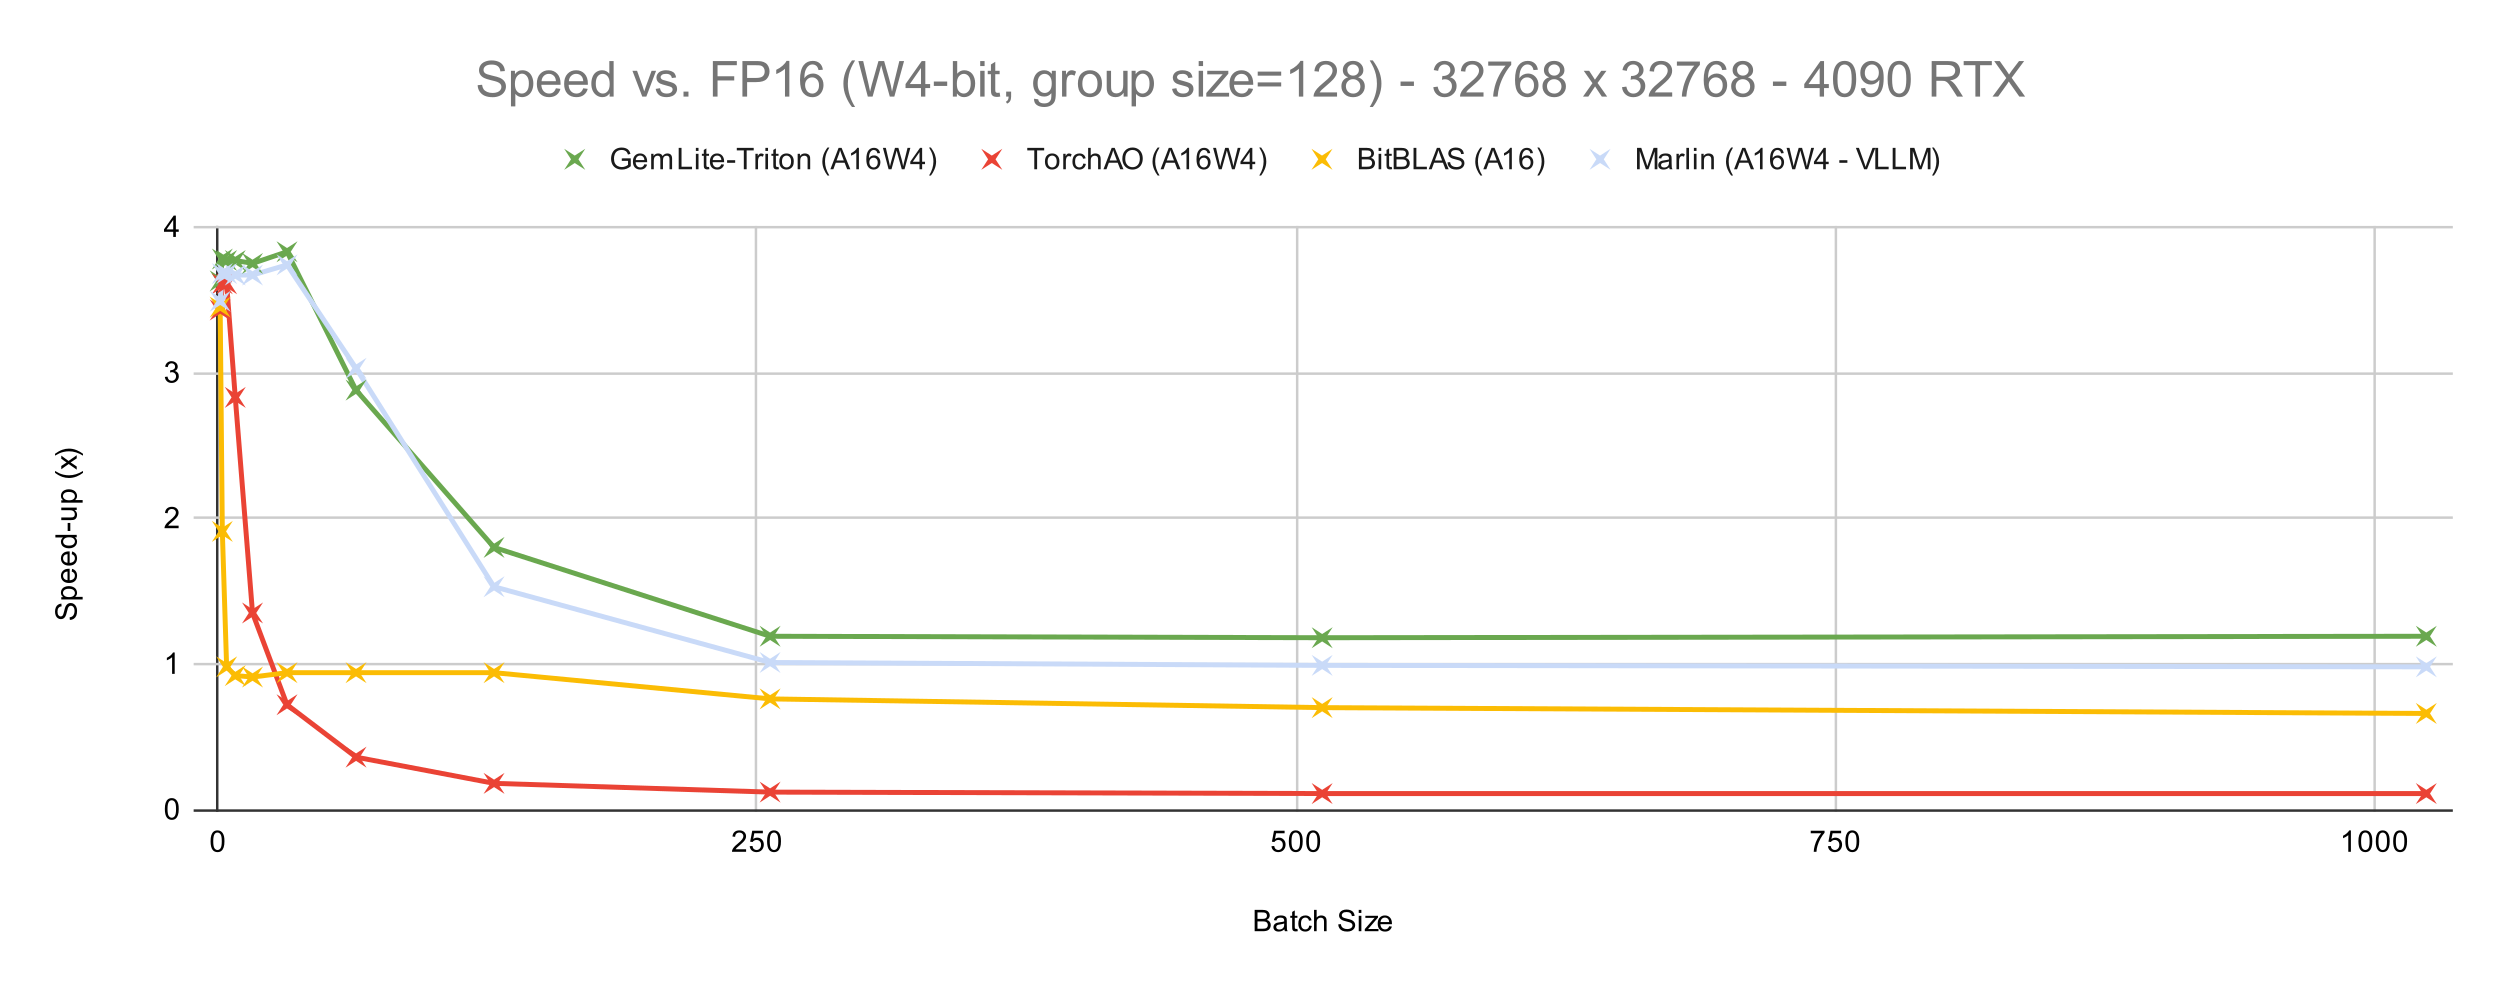 <svg version="1.1" viewBox="0.0 0.0 1007.0 398.0" fill="none" stroke="none" stroke-linecap="square" stroke-miterlimit="10" width="1007" height="398" xmlns:xlink="http://www.w3.org/1999/xlink" xmlns="http://www.w3.org/2000/svg"><path fill="#ffffff" d="M0 0L1007.0 0L1007.0 398.0L0 398.0L0 0Z" fill-rule="nonzero"/><path stroke="#333333" stroke-width="1.0" stroke-linecap="butt" d="M87.5 91.5L87.5 326.5" fill-rule="nonzero"/><path stroke="#cccccc" stroke-width="1.0" stroke-linecap="butt" d="M304.5 91.5L304.5 326.5" fill-rule="nonzero"/><path stroke="#cccccc" stroke-width="1.0" stroke-linecap="butt" d="M522.5 91.5L522.5 326.5" fill-rule="nonzero"/><path stroke="#cccccc" stroke-width="1.0" stroke-linecap="butt" d="M739.5 91.5L739.5 326.5" fill-rule="nonzero"/><path stroke="#cccccc" stroke-width="1.0" stroke-linecap="butt" d="M956.5 91.5L956.5 326.5" fill-rule="nonzero"/><path stroke="#333333" stroke-width="1.0" stroke-linecap="butt" d="M78.5 326.5L987.5 326.5" fill-rule="nonzero"/><path stroke="#cccccc" stroke-width="1.0" stroke-linecap="butt" d="M78.5 267.5L987.5 267.5" fill-rule="nonzero"/><path stroke="#cccccc" stroke-width="1.0" stroke-linecap="butt" d="M78.5 208.5L987.5 208.5" fill-rule="nonzero"/><path stroke="#cccccc" stroke-width="1.0" stroke-linecap="butt" d="M78.5 150.5L987.5 150.5" fill-rule="nonzero"/><path stroke="#cccccc" stroke-width="1.0" stroke-linecap="butt" d="M78.5 91.5L987.5 91.5" fill-rule="nonzero"/><clipPath id="id_0"><path d="M78.9 91.433L987.1 91.433L987.1 326.1L78.9 326.1L78.9 91.433Z" clip-rule="nonzero"/></clipPath><path stroke="#6aa84f" stroke-width="2.0" stroke-linecap="butt" clip-path="url(#id_0)" d="M88.685 113.14L89.553 104.34L91.29 104.927L94.765 104.927L101.714 106.1L115.613 101.407L143.41 157.14L199.003 220.5L310.191 256.287L532.566 256.873L977.316 256.287" fill-rule="nonzero"/><path stroke="#ea4335" stroke-width="2.0" stroke-linecap="butt" clip-path="url(#id_0)" d="M88.685 124.873L89.553 114.313L91.29 114.313L94.765 160.073L101.714 246.9L115.613 283.86L143.41 304.98L199.003 315.54L310.191 319.06L532.566 319.647L977.316 319.647" fill-rule="nonzero"/><path stroke="#fbbc04" stroke-width="2.0" stroke-linecap="butt" clip-path="url(#id_0)" d="M88.685 123.7L89.553 214.047L91.29 268.607L94.765 272.127L101.714 272.713L115.613 270.953L143.41 270.953L199.003 270.953L310.191 281.513L532.566 285.033L977.316 287.38" fill-rule="nonzero"/><path stroke="#c9daf8" stroke-width="2.0" stroke-linecap="butt" clip-path="url(#id_0)" d="M88.685 121.353L89.553 110.207L91.29 110.207L94.765 110.793L101.714 110.793L115.613 106.687L143.41 148.34L199.003 236.34L310.191 266.847L532.566 268.02L977.316 268.607" fill-rule="nonzero"/><path fill="#6aa84f" clip-path="url(#id_0)" d="M84.442 108.897L88.685 111.64L92.927 108.897L90.185 113.14L92.927 117.383L88.685 114.64L84.442 117.383L87.185 113.14Z" fill-rule="nonzero"/><path fill="#6aa84f" clip-path="url(#id_0)" d="M85.311 100.097L89.553 102.84L93.796 100.097L91.053 104.34L93.796 108.583L89.553 105.84L85.311 108.583L88.053 104.34Z" fill-rule="nonzero"/><path fill="#6aa84f" clip-path="url(#id_0)" d="M87.048 100.684L91.29 103.427L95.533 100.684L92.79 104.927L95.533 109.169L91.29 106.427L87.048 109.169L89.79 104.927Z" fill-rule="nonzero"/><path fill="#6aa84f" clip-path="url(#id_0)" d="M90.522 100.684L94.765 103.427L99.008 100.684L96.265 104.927L99.008 109.169L94.765 106.427L90.522 109.169L93.265 104.927Z" fill-rule="nonzero"/><path fill="#6aa84f" clip-path="url(#id_0)" d="M97.472 101.857L101.714 104.6L105.957 101.857L103.214 106.1L105.957 110.343L101.714 107.6L97.472 110.343L100.214 106.1Z" fill-rule="nonzero"/><path fill="#6aa84f" clip-path="url(#id_0)" d="M111.37 97.164L115.613 99.907L119.855 97.164L117.113 101.407L119.855 105.649L115.613 102.907L111.37 105.649L114.113 101.407Z" fill-rule="nonzero"/><path fill="#6aa84f" clip-path="url(#id_0)" d="M139.167 152.897L143.41 155.64L147.652 152.897L144.91 157.14L147.652 161.383L143.41 158.64L139.167 161.383L141.91 157.14Z" fill-rule="nonzero"/><path fill="#6aa84f" clip-path="url(#id_0)" d="M194.761 216.257L199.003 219.0L203.246 216.257L200.503 220.5L203.246 224.743L199.003 222.0L194.761 224.743L197.503 220.5Z" fill-rule="nonzero"/><path fill="#6aa84f" clip-path="url(#id_0)" d="M305.948 252.044L310.191 254.787L314.433 252.044L311.691 256.287L314.433 260.529L310.191 257.787L305.948 260.529L308.691 256.287Z" fill-rule="nonzero"/><path fill="#6aa84f" clip-path="url(#id_0)" d="M528.323 252.631L532.566 255.373L536.808 252.631L534.066 256.873L536.808 261.116L532.566 258.373L528.323 261.116L531.066 256.873Z" fill-rule="nonzero"/><path fill="#6aa84f" clip-path="url(#id_0)" d="M973.073 252.044L977.316 254.787L981.558 252.044L978.816 256.287L981.558 260.529L977.316 257.787L973.073 260.529L975.816 256.287Z" fill-rule="nonzero"/><path fill="#ea4335" clip-path="url(#id_0)" d="M84.442 120.631L88.685 123.373L92.927 120.631L90.185 124.873L92.927 129.116L88.685 126.373L84.442 129.116L87.185 124.873Z" fill-rule="nonzero"/><path fill="#ea4335" clip-path="url(#id_0)" d="M85.311 110.071L89.553 112.813L93.796 110.071L91.053 114.313L93.796 118.556L89.553 115.813L85.311 118.556L88.053 114.313Z" fill-rule="nonzero"/><path fill="#ea4335" clip-path="url(#id_0)" d="M87.048 110.071L91.29 112.813L95.533 110.071L92.79 114.313L95.533 118.556L91.29 115.813L87.048 118.556L89.79 114.313Z" fill-rule="nonzero"/><path fill="#ea4335" clip-path="url(#id_0)" d="M90.522 155.831L94.765 158.573L99.008 155.831L96.265 160.073L99.008 164.316L94.765 161.573L90.522 164.316L93.265 160.073Z" fill-rule="nonzero"/><path fill="#ea4335" clip-path="url(#id_0)" d="M97.472 242.657L101.714 245.4L105.957 242.657L103.214 246.9L105.957 251.143L101.714 248.4L97.472 251.143L100.214 246.9Z" fill-rule="nonzero"/><path fill="#ea4335" clip-path="url(#id_0)" d="M111.37 279.617L115.613 282.36L119.855 279.617L117.113 283.86L119.855 288.103L115.613 285.36L111.37 288.103L114.113 283.86Z" fill-rule="nonzero"/><path fill="#ea4335" clip-path="url(#id_0)" d="M139.167 300.737L143.41 303.48L147.652 300.737L144.91 304.98L147.652 309.223L143.41 306.48L139.167 309.223L141.91 304.98Z" fill-rule="nonzero"/><path fill="#ea4335" clip-path="url(#id_0)" d="M194.761 311.297L199.003 314.04L203.246 311.297L200.503 315.54L203.246 319.783L199.003 317.04L194.761 319.783L197.503 315.54Z" fill-rule="nonzero"/><path fill="#ea4335" clip-path="url(#id_0)" d="M305.948 314.817L310.191 317.56L314.433 314.817L311.691 319.06L314.433 323.303L310.191 320.56L305.948 323.303L308.691 319.06Z" fill-rule="nonzero"/><path fill="#ea4335" clip-path="url(#id_0)" d="M528.323 315.404L532.566 318.147L536.808 315.404L534.066 319.647L536.808 323.889L532.566 321.147L528.323 323.889L531.066 319.647Z" fill-rule="nonzero"/><path fill="#ea4335" clip-path="url(#id_0)" d="M973.073 315.404L977.316 318.147L981.558 315.404L978.816 319.647L981.558 323.889L977.316 321.147L973.073 323.889L975.816 319.647Z" fill-rule="nonzero"/><path fill="#fbbc04" clip-path="url(#id_0)" d="M84.442 119.457L88.685 122.2L92.927 119.457L90.185 123.7L92.927 127.943L88.685 125.2L84.442 127.943L87.185 123.7Z" fill-rule="nonzero"/><path fill="#fbbc04" clip-path="url(#id_0)" d="M85.311 209.804L89.553 212.547L93.796 209.804L91.053 214.047L93.796 218.289L89.553 215.547L85.311 218.289L88.053 214.047Z" fill-rule="nonzero"/><path fill="#fbbc04" clip-path="url(#id_0)" d="M87.048 264.364L91.29 267.107L95.533 264.364L92.79 268.607L95.533 272.849L91.29 270.107L87.048 272.849L89.79 268.607Z" fill-rule="nonzero"/><path fill="#fbbc04" clip-path="url(#id_0)" d="M90.522 267.884L94.765 270.627L99.008 267.884L96.265 272.127L99.008 276.369L94.765 273.627L90.522 276.369L93.265 272.127Z" fill-rule="nonzero"/><path fill="#fbbc04" clip-path="url(#id_0)" d="M97.472 268.471L101.714 271.213L105.957 268.471L103.214 272.713L105.957 276.956L101.714 274.213L97.472 276.956L100.214 272.713Z" fill-rule="nonzero"/><path fill="#fbbc04" clip-path="url(#id_0)" d="M111.37 266.711L115.613 269.453L119.855 266.711L117.113 270.953L119.855 275.196L115.613 272.453L111.37 275.196L114.113 270.953Z" fill-rule="nonzero"/><path fill="#fbbc04" clip-path="url(#id_0)" d="M139.167 266.711L143.41 269.453L147.652 266.711L144.91 270.953L147.652 275.196L143.41 272.453L139.167 275.196L141.91 270.953Z" fill-rule="nonzero"/><path fill="#fbbc04" clip-path="url(#id_0)" d="M194.761 266.711L199.003 269.453L203.246 266.711L200.503 270.953L203.246 275.196L199.003 272.453L194.761 275.196L197.503 270.953Z" fill-rule="nonzero"/><path fill="#fbbc04" clip-path="url(#id_0)" d="M305.948 277.271L310.191 280.013L314.433 277.271L311.691 281.513L314.433 285.756L310.191 283.013L305.948 285.756L308.691 281.513Z" fill-rule="nonzero"/><path fill="#fbbc04" clip-path="url(#id_0)" d="M528.323 280.791L532.566 283.533L536.808 280.791L534.066 285.033L536.808 289.276L532.566 286.533L528.323 289.276L531.066 285.033Z" fill-rule="nonzero"/><path fill="#fbbc04" clip-path="url(#id_0)" d="M973.073 283.137L977.316 285.88L981.558 283.137L978.816 287.38L981.558 291.623L977.316 288.88L973.073 291.623L975.816 287.38Z" fill-rule="nonzero"/><path fill="#c9daf8" clip-path="url(#id_0)" d="M84.442 117.111L88.685 119.853L92.927 117.111L90.185 121.353L92.927 125.596L88.685 122.853L84.442 125.596L87.185 121.353Z" fill-rule="nonzero"/><path fill="#c9daf8" clip-path="url(#id_0)" d="M85.311 105.964L89.553 108.707L93.796 105.964L91.053 110.207L93.796 114.449L89.553 111.707L85.311 114.449L88.053 110.207Z" fill-rule="nonzero"/><path fill="#c9daf8" clip-path="url(#id_0)" d="M87.048 105.964L91.29 108.707L95.533 105.964L92.79 110.207L95.533 114.449L91.29 111.707L87.048 114.449L89.79 110.207Z" fill-rule="nonzero"/><path fill="#c9daf8" clip-path="url(#id_0)" d="M90.522 106.551L94.765 109.293L99.008 106.551L96.265 110.793L99.008 115.036L94.765 112.293L90.522 115.036L93.265 110.793Z" fill-rule="nonzero"/><path fill="#c9daf8" clip-path="url(#id_0)" d="M97.472 106.551L101.714 109.293L105.957 106.551L103.214 110.793L105.957 115.036L101.714 112.293L97.472 115.036L100.214 110.793Z" fill-rule="nonzero"/><path fill="#c9daf8" clip-path="url(#id_0)" d="M111.37 102.444L115.613 105.187L119.855 102.444L117.113 106.687L119.855 110.929L115.613 108.187L111.37 110.929L114.113 106.687Z" fill-rule="nonzero"/><path fill="#c9daf8" clip-path="url(#id_0)" d="M139.167 144.097L143.41 146.84L147.652 144.097L144.91 148.34L147.652 152.583L143.41 149.84L139.167 152.583L141.91 148.34Z" fill-rule="nonzero"/><path fill="#c9daf8" clip-path="url(#id_0)" d="M194.761 232.097L199.003 234.84L203.246 232.097L200.503 236.34L203.246 240.583L199.003 237.84L194.761 240.583L197.503 236.34Z" fill-rule="nonzero"/><path fill="#c9daf8" clip-path="url(#id_0)" d="M305.948 262.604L310.191 265.347L314.433 262.604L311.691 266.847L314.433 271.089L310.191 268.347L305.948 271.089L308.691 266.847Z" fill-rule="nonzero"/><path fill="#c9daf8" clip-path="url(#id_0)" d="M528.323 263.777L532.566 266.52L536.808 263.777L534.066 268.02L536.808 272.263L532.566 269.52L528.323 272.263L531.066 268.02Z" fill-rule="nonzero"/><path fill="#c9daf8" clip-path="url(#id_0)" d="M973.073 264.364L977.316 267.107L981.558 264.364L978.816 268.607L981.558 272.849L977.316 270.107L973.073 272.849L975.816 268.607Z" fill-rule="nonzero"/><path fill="#000000" d="M505.375 375.1L505.375 366.506L508.609 366.506Q509.594 366.506 510.188 366.772Q510.781 367.038 511.109 367.584Q511.453 368.116 511.453 368.709Q511.453 369.256 511.156 369.741Q510.859 370.225 510.25 370.522Q511.031 370.756 511.438 371.319Q511.859 371.866 511.859 372.616Q511.859 373.209 511.609 373.741Q511.359 374.256 510.984 374.538Q510.609 374.819 510.031 374.959Q509.469 375.1 508.656 375.1L505.375 375.1ZM506.516 370.116L508.375 370.116Q509.125 370.116 509.453 370.022Q509.891 369.897 510.109 369.6Q510.328 369.288 510.328 368.834Q510.328 368.413 510.125 368.084Q509.922 367.756 509.531 367.647Q509.156 367.522 508.234 367.522L506.516 367.522L506.516 370.116ZM506.516 374.084L508.656 374.084Q509.203 374.084 509.422 374.038Q509.828 373.975 510.078 373.819Q510.344 373.647 510.516 373.334Q510.688 373.022 510.688 372.616Q510.688 372.131 510.438 371.772Q510.203 371.413 509.766 371.272Q509.328 371.131 508.5 371.131L506.516 371.131L506.516 374.084ZM517.359 374.334Q516.766 374.834 516.219 375.038Q515.688 375.241 515.062 375.241Q514.031 375.241 513.484 374.741Q512.938 374.241 512.938 373.459Q512.938 373.006 513.141 372.631Q513.344 372.241 513.688 372.022Q514.031 371.788 514.453 371.678Q514.75 371.584 515.391 371.506Q516.656 371.366 517.266 371.147Q517.266 370.928 517.266 370.881Q517.266 370.225 516.969 369.959Q516.562 369.616 515.766 369.616Q515.031 369.616 514.672 369.881Q514.312 370.131 514.141 370.788L513.109 370.647Q513.25 369.991 513.578 369.584Q513.906 369.178 514.516 368.959Q515.125 368.741 515.922 368.741Q516.719 368.741 517.219 368.928Q517.719 369.116 517.953 369.397Q518.188 369.678 518.281 370.116Q518.328 370.381 518.328 371.084L518.328 372.491Q518.328 373.959 518.391 374.35Q518.469 374.741 518.672 375.1L517.562 375.1Q517.406 374.772 517.359 374.334ZM517.266 371.975Q516.688 372.209 515.547 372.381Q514.891 372.475 514.625 372.6Q514.359 372.709 514.203 372.928Q514.062 373.147 514.062 373.428Q514.062 373.85 514.375 374.131Q514.703 374.413 515.312 374.413Q515.922 374.413 516.391 374.147Q516.875 373.881 517.094 373.413Q517.266 373.053 517.266 372.366L517.266 371.975ZM522.594 374.163L522.75 375.084Q522.297 375.178 521.953 375.178Q521.375 375.178 521.062 375.006Q520.75 374.819 520.609 374.522Q520.484 374.225 520.484 373.272L520.484 369.694L519.719 369.694L519.719 368.881L520.484 368.881L520.484 367.334L521.531 366.709L521.531 368.881L522.594 368.881L522.594 369.694L521.531 369.694L521.531 373.334Q521.531 373.788 521.578 373.913Q521.641 374.038 521.766 374.116Q521.891 374.194 522.125 374.194Q522.312 374.194 522.594 374.163ZM527.359 372.819L528.391 372.959Q528.219 374.022 527.516 374.631Q526.812 375.241 525.797 375.241Q524.516 375.241 523.734 374.413Q522.969 373.569 522.969 372.006Q522.969 371.006 523.297 370.256Q523.641 369.491 524.312 369.116Q525.0 368.741 525.812 368.741Q526.812 368.741 527.453 369.256Q528.109 369.756 528.297 370.709L527.266 370.866Q527.125 370.241 526.75 369.928Q526.375 369.6 525.844 369.6Q525.047 369.6 524.547 370.178Q524.047 370.741 524.047 371.975Q524.047 373.241 524.531 373.803Q525.016 374.366 525.781 374.366Q526.406 374.366 526.812 373.991Q527.234 373.616 527.359 372.819ZM529.297 375.1L529.297 366.506L530.344 366.506L530.344 369.584Q531.078 368.741 532.203 368.741Q532.906 368.741 533.406 369.022Q533.922 369.288 534.141 369.772Q534.359 370.241 534.359 371.163L534.359 375.1L533.312 375.1L533.312 371.163Q533.312 370.366 532.969 370.006Q532.625 369.647 532.0 369.647Q531.531 369.647 531.109 369.897Q530.703 370.131 530.516 370.553Q530.344 370.959 530.344 371.694L530.344 375.1L529.297 375.1ZM539.047 372.334L540.109 372.241Q540.188 372.897 540.469 373.303Q540.75 373.709 541.328 373.975Q541.922 374.225 542.656 374.225Q543.297 374.225 543.797 374.038Q544.297 373.834 544.531 373.506Q544.781 373.163 544.781 372.772Q544.781 372.366 544.547 372.069Q544.312 371.756 543.781 371.553Q543.422 371.413 542.234 371.131Q541.062 370.85 540.594 370.6Q539.969 370.272 539.672 369.803Q539.375 369.319 539.375 368.725Q539.375 368.084 539.734 367.522Q540.109 366.944 540.812 366.663Q541.531 366.366 542.391 366.366Q543.344 366.366 544.078 366.678Q544.812 366.975 545.203 367.584Q545.594 368.178 545.625 368.928L544.531 369.006Q544.438 368.194 543.922 367.788Q543.422 367.366 542.438 367.366Q541.406 367.366 540.938 367.741Q540.469 368.116 540.469 368.647Q540.469 369.116 540.797 369.413Q541.125 369.709 542.5 370.022Q543.891 370.334 544.406 370.569Q545.156 370.928 545.516 371.459Q545.875 371.975 545.875 372.678Q545.875 373.366 545.484 373.975Q545.094 374.569 544.359 374.913Q543.625 375.241 542.703 375.241Q541.531 375.241 540.734 374.913Q539.953 374.569 539.5 373.881Q539.062 373.194 539.047 372.334ZM547.297 367.725L547.297 366.506L548.359 366.506L548.359 367.725L547.297 367.725ZM547.297 375.1L547.297 368.881L548.359 368.881L548.359 375.1L547.297 375.1ZM549.734 375.1L549.734 374.241L553.703 369.694Q553.016 369.725 552.5 369.725L549.969 369.725L549.969 368.881L555.062 368.881L555.062 369.569L551.688 373.522L551.031 374.241Q551.75 374.194 552.359 374.194L555.25 374.194L555.25 375.1L549.734 375.1ZM559.547 373.1L560.641 373.225Q560.391 374.178 559.688 374.709Q558.984 375.241 557.906 375.241Q556.547 375.241 555.734 374.397Q554.938 373.553 554.938 372.038Q554.938 370.475 555.75 369.616Q556.562 368.741 557.844 368.741Q559.094 368.741 559.875 369.584Q560.672 370.428 560.672 371.975Q560.672 372.069 560.672 372.256L556.031 372.256Q556.094 373.288 556.609 373.834Q557.125 374.366 557.906 374.366Q558.484 374.366 558.891 374.069Q559.312 373.756 559.547 373.1ZM556.094 371.397L559.562 371.397Q559.5 370.6 559.172 370.209Q558.656 369.6 557.859 369.6Q557.125 369.6 556.625 370.084Q556.141 370.569 556.094 371.397Z" fill-rule="nonzero"/><path fill="#000000" d="M28.134 249.72L28.041 248.657Q28.697 248.579 29.103 248.298Q29.509 248.017 29.775 247.439Q30.025 246.845 30.025 246.11Q30.025 245.47 29.838 244.97Q29.634 244.47 29.306 244.235Q28.963 243.985 28.572 243.985Q28.166 243.985 27.869 244.22Q27.556 244.454 27.353 244.985Q27.213 245.345 26.931 246.532Q26.65 247.704 26.4 248.173Q26.072 248.798 25.603 249.095Q25.119 249.392 24.525 249.392Q23.884 249.392 23.322 249.032Q22.744 248.657 22.463 247.954Q22.166 247.235 22.166 246.376Q22.166 245.423 22.478 244.689Q22.775 243.954 23.384 243.564Q23.978 243.173 24.728 243.142L24.806 244.235Q23.994 244.329 23.588 244.845Q23.166 245.345 23.166 246.329Q23.166 247.36 23.541 247.829Q23.916 248.298 24.447 248.298Q24.916 248.298 25.213 247.97Q25.509 247.642 25.822 246.267Q26.134 244.876 26.369 244.36Q26.728 243.61 27.259 243.251Q27.775 242.892 28.478 242.892Q29.166 242.892 29.775 243.282Q30.369 243.673 30.713 244.407Q31.041 245.142 31.041 246.064Q31.041 247.235 30.713 248.032Q30.369 248.814 29.681 249.267Q28.994 249.704 28.134 249.72ZM33.291 241.47L24.681 241.47L24.681 240.517L25.478 240.517Q25.009 240.173 24.775 239.751Q24.541 239.314 24.541 238.704Q24.541 237.907 24.947 237.298Q25.353 236.689 26.103 236.392Q26.853 236.079 27.744 236.079Q28.697 236.079 29.463 236.423Q30.228 236.751 30.634 237.407Q31.041 238.064 31.041 238.782Q31.041 239.314 30.822 239.735Q30.588 240.157 30.259 240.423L33.291 240.423L33.291 241.47ZM27.822 240.517Q29.025 240.517 29.603 240.032Q30.166 239.548 30.166 238.86Q30.166 238.157 29.572 237.657Q28.978 237.157 27.728 237.157Q26.541 237.157 25.963 237.642Q25.369 238.126 25.369 238.814Q25.369 239.485 25.994 240.001Q26.619 240.517 27.822 240.517ZM28.9 230.22L29.025 229.126Q29.978 229.376 30.509 230.079Q31.041 230.782 31.041 231.86Q31.041 233.22 30.197 234.032Q29.353 234.829 27.838 234.829Q26.275 234.829 25.416 234.017Q24.541 233.204 24.541 231.923Q24.541 230.673 25.384 229.892Q26.228 229.095 27.775 229.095Q27.869 229.095 28.056 229.095L28.056 233.735Q29.088 233.673 29.634 233.157Q30.166 232.642 30.166 231.86Q30.166 231.282 29.869 230.876Q29.556 230.454 28.9 230.22ZM27.197 233.673L27.197 230.204Q26.4 230.267 26.009 230.595Q25.4 231.11 25.4 231.907Q25.4 232.642 25.884 233.142Q26.369 233.626 27.197 233.673ZM28.9 223.22L29.025 222.126Q29.978 222.376 30.509 223.079Q31.041 223.782 31.041 224.86Q31.041 226.22 30.197 227.032Q29.353 227.829 27.838 227.829Q26.275 227.829 25.416 227.017Q24.541 226.204 24.541 224.923Q24.541 223.673 25.384 222.892Q26.228 222.095 27.775 222.095Q27.869 222.095 28.056 222.095L28.056 226.735Q29.088 226.673 29.634 226.157Q30.166 225.642 30.166 224.86Q30.166 224.282 29.869 223.876Q29.556 223.454 28.9 223.22ZM27.197 226.673L27.197 223.204Q26.4 223.267 26.009 223.595Q25.4 224.11 25.4 224.907Q25.4 225.642 25.884 226.142Q26.369 226.626 27.197 226.673ZM30.9 216.439L30.119 216.439Q31.041 217.032 31.041 218.173Q31.041 218.923 30.634 219.548Q30.213 220.173 29.478 220.517Q28.744 220.86 27.791 220.86Q26.869 220.86 26.103 220.548Q25.338 220.235 24.947 219.61Q24.541 218.985 24.541 218.22Q24.541 217.657 24.775 217.22Q25.009 216.782 25.384 216.501L22.306 216.501L22.306 215.454L30.9 215.454L30.9 216.439ZM27.791 219.767Q28.994 219.767 29.588 219.267Q30.166 218.767 30.166 218.079Q30.166 217.392 29.603 216.907Q29.041 216.423 27.884 216.423Q26.603 216.423 26.009 216.923Q25.416 217.407 25.416 218.126Q25.416 218.829 25.994 219.298Q26.556 219.767 27.791 219.767ZM28.322 213.892L27.259 213.892L27.259 210.642L28.322 210.642L28.322 213.892ZM30.9 205.392L29.978 205.392Q31.041 206.126 31.041 207.376Q31.041 207.923 30.838 208.407Q30.619 208.876 30.306 209.11Q29.978 209.345 29.509 209.439Q29.213 209.501 28.525 209.501L24.681 209.501L24.681 208.439L28.134 208.439Q28.947 208.439 29.244 208.376Q29.65 208.282 29.9 207.97Q30.134 207.642 30.134 207.157Q30.134 206.689 29.9 206.282Q29.65 205.86 29.228 205.689Q28.806 205.501 28.009 205.501L24.681 205.501L24.681 204.454L30.9 204.454L30.9 205.392ZM33.291 202.47L24.681 202.47L24.681 201.517L25.478 201.517Q25.009 201.173 24.775 200.751Q24.541 200.314 24.541 199.704Q24.541 198.907 24.947 198.298Q25.353 197.689 26.103 197.392Q26.853 197.079 27.744 197.079Q28.697 197.079 29.463 197.423Q30.228 197.751 30.634 198.407Q31.041 199.064 31.041 199.782Q31.041 200.314 30.822 200.735Q30.588 201.157 30.259 201.423L33.291 201.423L33.291 202.47ZM27.822 201.517Q29.025 201.517 29.603 201.032Q30.166 200.548 30.166 199.86Q30.166 199.157 29.572 198.657Q28.978 198.157 27.728 198.157Q26.541 198.157 25.963 198.642Q25.369 199.126 25.369 199.814Q25.369 200.485 25.994 201.001Q26.619 201.517 27.822 201.517ZM33.431 190.454Q32.322 191.329 30.853 191.939Q29.369 192.532 27.791 192.532Q26.4 192.532 25.119 192.095Q23.634 191.564 22.166 190.454L22.166 189.704Q23.384 190.407 23.9 190.642Q24.713 191.001 25.588 191.204Q26.681 191.454 27.791 191.454Q30.619 191.454 33.431 189.704L33.431 190.454ZM30.9 189.173L27.666 186.907L24.681 189.001L24.681 187.689L26.134 186.735Q26.556 186.47 26.838 186.298Q26.447 186.048 26.15 185.829L24.681 184.782L24.681 183.517L27.603 185.673L30.9 183.36L30.9 184.642L28.963 185.923L28.447 186.267L30.9 187.907L30.9 189.173ZM33.431 182.782L33.431 183.532Q30.619 181.782 27.791 181.782Q26.697 181.782 25.603 182.032Q24.728 182.235 23.916 182.595Q23.4 182.829 22.166 183.532L22.166 182.782Q23.634 181.689 25.119 181.157Q26.4 180.704 27.791 180.704Q29.369 180.704 30.853 181.314Q32.322 181.923 33.431 182.782Z" fill-rule="nonzero"/><path fill="#000000" d="M66.4 325.866Q66.4 324.334 66.713 323.413Q67.025 322.475 67.634 321.975Q68.259 321.475 69.197 321.475Q69.884 321.475 70.4 321.756Q70.931 322.038 71.275 322.569Q71.619 323.084 71.806 323.834Q71.994 324.584 71.994 325.866Q71.994 327.381 71.681 328.303Q71.384 329.225 70.759 329.741Q70.15 330.241 69.197 330.241Q67.963 330.241 67.244 329.35Q66.4 328.288 66.4 325.866ZM67.478 325.866Q67.478 327.975 67.978 328.678Q68.478 329.381 69.197 329.381Q69.931 329.381 70.416 328.678Q70.916 327.975 70.916 325.866Q70.916 323.741 70.416 323.053Q69.931 322.35 69.181 322.35Q68.463 322.35 68.025 322.959Q67.478 323.741 67.478 325.866Z" fill-rule="nonzero"/><path fill="#000000" d="M70.369 271.433L69.322 271.433L69.322 264.715Q68.931 265.074 68.306 265.449Q67.697 265.808 67.213 265.98L67.213 264.965Q68.088 264.543 68.744 263.965Q69.416 263.371 69.697 262.808L70.369 262.808L70.369 271.433Z" fill-rule="nonzero"/><path fill="#000000" d="M71.947 211.751L71.947 212.767L66.259 212.767Q66.259 212.392 66.384 212.032Q66.603 211.454 67.072 210.892Q67.556 210.329 68.463 209.595Q69.869 208.439 70.353 207.767Q70.853 207.095 70.853 206.501Q70.853 205.876 70.4 205.454Q69.947 205.017 69.228 205.017Q68.463 205.017 68.009 205.47Q67.556 205.923 67.541 206.735L66.463 206.626Q66.572 205.407 67.291 204.782Q68.025 204.142 69.259 204.142Q70.494 204.142 71.213 204.829Q71.931 205.517 71.931 206.532Q71.931 207.048 71.713 207.548Q71.509 208.032 71.009 208.595Q70.525 209.142 69.4 210.095Q68.447 210.892 68.166 211.189Q67.9 211.47 67.728 211.751L71.947 211.751Z" fill-rule="nonzero"/><path fill="#000000" d="M66.4 151.834L67.463 151.694Q67.634 152.584 68.072 152.991Q68.509 153.381 69.134 153.381Q69.884 153.381 70.4 152.866Q70.916 152.35 70.916 151.584Q70.916 150.866 70.431 150.397Q69.963 149.912 69.228 149.912Q68.931 149.912 68.478 150.037L68.603 149.1Q68.713 149.116 68.775 149.116Q69.447 149.116 69.978 148.772Q70.525 148.412 70.525 147.678Q70.525 147.1 70.134 146.725Q69.744 146.334 69.119 146.334Q68.509 146.334 68.088 146.725Q67.681 147.116 67.572 147.881L66.509 147.694Q66.697 146.647 67.384 146.069Q68.072 145.475 69.088 145.475Q69.791 145.475 70.384 145.787Q70.978 146.084 71.291 146.6Q71.603 147.116 71.603 147.709Q71.603 148.256 71.306 148.725Q71.009 149.178 70.431 149.444Q71.181 149.616 71.603 150.178Q72.025 150.725 72.025 151.569Q72.025 152.694 71.197 153.475Q70.384 154.256 69.134 154.256Q68.009 154.256 67.259 153.584Q66.509 152.897 66.4 151.834Z" fill-rule="nonzero"/><path fill="#000000" d="M69.775 95.433L69.775 93.371L66.056 93.371L66.056 92.402L69.978 86.84L70.838 86.84L70.838 92.402L71.994 92.402L71.994 93.371L70.838 93.371L70.838 95.433L69.775 95.433ZM69.775 92.402L69.775 88.543L67.088 92.402L69.775 92.402Z" fill-rule="nonzero"/><path fill="#000000" d="M84.816 338.866Q84.816 337.334 85.128 336.413Q85.441 335.475 86.05 334.975Q86.675 334.475 87.613 334.475Q88.3 334.475 88.816 334.756Q89.347 335.038 89.691 335.569Q90.035 336.084 90.222 336.834Q90.41 337.584 90.41 338.866Q90.41 340.381 90.097 341.303Q89.8 342.225 89.175 342.741Q88.566 343.241 87.613 343.241Q86.378 343.241 85.66 342.35Q84.816 341.288 84.816 338.866ZM85.894 338.866Q85.894 340.975 86.394 341.678Q86.894 342.381 87.613 342.381Q88.347 342.381 88.832 341.678Q89.332 340.975 89.332 338.866Q89.332 336.741 88.832 336.053Q88.347 335.35 87.597 335.35Q86.878 335.35 86.441 335.959Q85.894 336.741 85.894 338.866Z" fill-rule="nonzero"/><path fill="#000000" d="M300.526 342.084L300.526 343.1L294.838 343.1Q294.838 342.725 294.963 342.366Q295.182 341.788 295.651 341.225Q296.135 340.663 297.041 339.928Q298.448 338.772 298.932 338.1Q299.432 337.428 299.432 336.834Q299.432 336.209 298.979 335.788Q298.526 335.35 297.807 335.35Q297.041 335.35 296.588 335.803Q296.135 336.256 296.119 337.069L295.041 336.959Q295.151 335.741 295.869 335.116Q296.604 334.475 297.838 334.475Q299.073 334.475 299.791 335.163Q300.51 335.85 300.51 336.866Q300.51 337.381 300.291 337.881Q300.088 338.366 299.588 338.928Q299.104 339.475 297.979 340.428Q297.026 341.225 296.744 341.522Q296.479 341.803 296.307 342.084L300.526 342.084ZM301.979 340.85L303.088 340.756Q303.213 341.569 303.651 341.975Q304.104 342.381 304.744 342.381Q305.494 342.381 306.026 341.803Q306.557 341.225 306.557 340.288Q306.557 339.381 306.041 338.866Q305.541 338.334 304.713 338.334Q304.213 338.334 303.791 338.569Q303.385 338.803 303.151 339.163L302.166 339.038L302.994 334.631L307.276 334.631L307.276 335.631L303.838 335.631L303.385 337.944Q304.151 337.397 304.994 337.397Q306.119 337.397 306.885 338.178Q307.666 338.959 307.666 340.194Q307.666 341.35 306.994 342.209Q306.166 343.241 304.744 343.241Q303.573 343.241 302.823 342.584Q302.088 341.928 301.979 340.85ZM308.979 338.866Q308.979 337.334 309.291 336.413Q309.604 335.475 310.213 334.975Q310.838 334.475 311.776 334.475Q312.463 334.475 312.979 334.756Q313.51 335.038 313.854 335.569Q314.198 336.084 314.385 336.834Q314.573 337.584 314.573 338.866Q314.573 340.381 314.26 341.303Q313.963 342.225 313.338 342.741Q312.729 343.241 311.776 343.241Q310.541 343.241 309.823 342.35Q308.979 341.288 308.979 338.866ZM310.057 338.866Q310.057 340.975 310.557 341.678Q311.057 342.381 311.776 342.381Q312.51 342.381 312.994 341.678Q313.494 340.975 313.494 338.866Q313.494 336.741 312.994 336.053Q312.51 335.35 311.76 335.35Q311.041 335.35 310.604 335.959Q310.057 336.741 310.057 338.866Z" fill-rule="nonzero"/><path fill="#000000" d="M512.142 340.85L513.251 340.756Q513.376 341.569 513.814 341.975Q514.267 342.381 514.908 342.381Q515.658 342.381 516.189 341.803Q516.72 341.225 516.72 340.288Q516.72 339.381 516.204 338.866Q515.704 338.334 514.876 338.334Q514.376 338.334 513.954 338.569Q513.548 338.803 513.314 339.163L512.329 339.038L513.158 334.631L517.439 334.631L517.439 335.631L514.001 335.631L513.548 337.944Q514.314 337.397 515.158 337.397Q516.283 337.397 517.048 338.178Q517.829 338.959 517.829 340.194Q517.829 341.35 517.158 342.209Q516.329 343.241 514.908 343.241Q513.736 343.241 512.986 342.584Q512.251 341.928 512.142 340.85ZM519.142 338.866Q519.142 337.334 519.454 336.413Q519.767 335.475 520.376 334.975Q521.001 334.475 521.939 334.475Q522.626 334.475 523.142 334.756Q523.673 335.038 524.017 335.569Q524.361 336.084 524.548 336.834Q524.736 337.584 524.736 338.866Q524.736 340.381 524.423 341.303Q524.126 342.225 523.501 342.741Q522.892 343.241 521.939 343.241Q520.704 343.241 519.986 342.35Q519.142 341.288 519.142 338.866ZM520.22 338.866Q520.22 340.975 520.72 341.678Q521.22 342.381 521.939 342.381Q522.673 342.381 523.158 341.678Q523.658 340.975 523.658 338.866Q523.658 336.741 523.158 336.053Q522.673 335.35 521.923 335.35Q521.204 335.35 520.767 335.959Q520.22 336.741 520.22 338.866ZM526.142 338.866Q526.142 337.334 526.454 336.413Q526.767 335.475 527.376 334.975Q528.001 334.475 528.939 334.475Q529.626 334.475 530.142 334.756Q530.673 335.038 531.017 335.569Q531.361 336.084 531.548 336.834Q531.736 337.584 531.736 338.866Q531.736 340.381 531.423 341.303Q531.126 342.225 530.501 342.741Q529.892 343.241 528.939 343.241Q527.704 343.241 526.986 342.35Q526.142 341.288 526.142 338.866ZM527.22 338.866Q527.22 340.975 527.72 341.678Q528.22 342.381 528.939 342.381Q529.673 342.381 530.158 341.678Q530.658 340.975 530.658 338.866Q530.658 336.741 530.158 336.053Q529.673 335.35 528.923 335.35Q528.204 335.35 527.767 335.959Q527.22 336.741 527.22 338.866Z" fill-rule="nonzero"/><path fill="#000000" d="M729.367 335.631L729.367 334.616L734.93 334.616L734.93 335.444Q734.117 336.319 733.305 337.772Q732.508 339.209 732.07 340.741Q731.742 341.819 731.664 343.1L730.57 343.1Q730.586 342.084 730.961 340.647Q731.352 339.209 732.055 337.881Q732.774 336.553 733.586 335.631L729.367 335.631ZM736.305 340.85L737.414 340.756Q737.539 341.569 737.977 341.975Q738.43 342.381 739.07 342.381Q739.82 342.381 740.352 341.803Q740.883 341.225 740.883 340.288Q740.883 339.381 740.367 338.866Q739.867 338.334 739.039 338.334Q738.539 338.334 738.117 338.569Q737.711 338.803 737.477 339.163L736.492 339.038L737.32 334.631L741.602 334.631L741.602 335.631L738.164 335.631L737.711 337.944Q738.477 337.397 739.32 337.397Q740.445 337.397 741.211 338.178Q741.992 338.959 741.992 340.194Q741.992 341.35 741.32 342.209Q740.492 343.241 739.07 343.241Q737.899 343.241 737.149 342.584Q736.414 341.928 736.305 340.85ZM743.305 338.866Q743.305 337.334 743.617 336.413Q743.93 335.475 744.539 334.975Q745.164 334.475 746.102 334.475Q746.789 334.475 747.305 334.756Q747.836 335.038 748.18 335.569Q748.524 336.084 748.711 336.834Q748.899 337.584 748.899 338.866Q748.899 340.381 748.586 341.303Q748.289 342.225 747.664 342.741Q747.055 343.241 746.102 343.241Q744.867 343.241 744.149 342.35Q743.305 341.288 743.305 338.866ZM744.383 338.866Q744.383 340.975 744.883 341.678Q745.383 342.381 746.102 342.381Q746.836 342.381 747.32 341.678Q747.82 340.975 747.82 338.866Q747.82 336.741 747.32 336.053Q746.836 335.35 746.086 335.35Q745.367 335.35 744.93 335.959Q744.383 336.741 744.383 338.866Z" fill-rule="nonzero"/><path fill="#000000" d="M946.937 343.1L945.89 343.1L945.89 336.381Q945.499 336.741 944.874 337.116Q944.265 337.475 943.78 337.647L943.78 336.631Q944.655 336.209 945.312 335.631Q945.983 335.038 946.265 334.475L946.937 334.475L946.937 343.1ZM949.968 338.866Q949.968 337.334 950.28 336.413Q950.593 335.475 951.202 334.975Q951.827 334.475 952.765 334.475Q953.452 334.475 953.968 334.756Q954.499 335.038 954.843 335.569Q955.187 336.084 955.374 336.834Q955.562 337.584 955.562 338.866Q955.562 340.381 955.249 341.303Q954.952 342.225 954.327 342.741Q953.718 343.241 952.765 343.241Q951.53 343.241 950.812 342.35Q949.968 341.288 949.968 338.866ZM951.046 338.866Q951.046 340.975 951.546 341.678Q952.046 342.381 952.765 342.381Q953.499 342.381 953.983 341.678Q954.483 340.975 954.483 338.866Q954.483 336.741 953.983 336.053Q953.499 335.35 952.749 335.35Q952.03 335.35 951.593 335.959Q951.046 336.741 951.046 338.866ZM956.968 338.866Q956.968 337.334 957.28 336.413Q957.593 335.475 958.202 334.975Q958.827 334.475 959.765 334.475Q960.452 334.475 960.968 334.756Q961.499 335.038 961.843 335.569Q962.187 336.084 962.374 336.834Q962.562 337.584 962.562 338.866Q962.562 340.381 962.249 341.303Q961.952 342.225 961.327 342.741Q960.718 343.241 959.765 343.241Q958.53 343.241 957.812 342.35Q956.968 341.288 956.968 338.866ZM958.046 338.866Q958.046 340.975 958.546 341.678Q959.046 342.381 959.765 342.381Q960.499 342.381 960.983 341.678Q961.483 340.975 961.483 338.866Q961.483 336.741 960.983 336.053Q960.499 335.35 959.749 335.35Q959.03 335.35 958.593 335.959Q958.046 336.741 958.046 338.866ZM963.968 338.866Q963.968 337.334 964.28 336.413Q964.593 335.475 965.202 334.975Q965.827 334.475 966.765 334.475Q967.452 334.475 967.968 334.756Q968.499 335.038 968.843 335.569Q969.187 336.084 969.374 336.834Q969.562 337.584 969.562 338.866Q969.562 340.381 969.249 341.303Q968.952 342.225 968.327 342.741Q967.718 343.241 966.765 343.241Q965.53 343.241 964.812 342.35Q963.968 341.288 963.968 338.866ZM965.046 338.866Q965.046 340.975 965.546 341.678Q966.046 342.381 966.765 342.381Q967.499 342.381 967.983 341.678Q968.483 340.975 968.483 338.866Q968.483 336.741 967.983 336.053Q967.499 335.35 966.749 335.35Q966.03 335.35 965.593 335.959Q965.046 336.741 965.046 338.866Z" fill-rule="nonzero"/><path fill="#6aa84f" d="M227.257 59.924L231.5 62.667L235.743 59.924L233.0 64.167L235.743 68.409L231.5 65.667L227.257 68.409L230.0 64.167Z" fill-rule="nonzero"/><path fill="#1a1a1a" d="M250.453 64.792L250.453 63.792L254.078 63.776L254.078 66.964Q253.25 67.635 252.359 67.979Q251.469 68.307 250.531 68.307Q249.266 68.307 248.219 67.776Q247.188 67.229 246.656 66.214Q246.141 65.182 246.141 63.917Q246.141 62.651 246.656 61.573Q247.188 60.479 248.172 59.964Q249.156 59.432 250.438 59.432Q251.375 59.432 252.125 59.729Q252.875 60.026 253.297 60.573Q253.734 61.104 253.953 61.979L252.938 62.26Q252.734 61.604 252.438 61.229Q252.156 60.854 251.625 60.635Q251.094 60.401 250.453 60.401Q249.672 60.401 249.094 60.635Q248.531 60.87 248.172 61.26Q247.828 61.651 247.641 62.12Q247.312 62.917 247.312 63.839Q247.312 64.995 247.703 65.776Q248.109 66.542 248.859 66.917Q249.609 67.292 250.469 67.292Q251.203 67.292 251.906 67.01Q252.609 66.714 252.969 66.401L252.969 64.792L250.453 64.792ZM259.547 66.167L260.641 66.292Q260.391 67.245 259.688 67.776Q258.984 68.307 257.906 68.307Q256.547 68.307 255.734 67.464Q254.938 66.62 254.938 65.104Q254.938 63.542 255.75 62.682Q256.562 61.807 257.844 61.807Q259.094 61.807 259.875 62.651Q260.672 63.495 260.672 65.042Q260.672 65.135 260.672 65.323L256.031 65.323Q256.094 66.354 256.609 66.901Q257.125 67.432 257.906 67.432Q258.484 67.432 258.891 67.135Q259.312 66.823 259.547 66.167ZM256.094 64.464L259.562 64.464Q259.5 63.667 259.172 63.276Q258.656 62.667 257.859 62.667Q257.125 62.667 256.625 63.151Q256.141 63.635 256.094 64.464ZM262.297 68.167L262.297 61.948L263.234 61.948L263.234 62.823Q263.531 62.354 264.016 62.089Q264.5 61.807 265.125 61.807Q265.812 61.807 266.25 62.089Q266.703 62.37 266.875 62.885Q267.625 61.807 268.797 61.807Q269.734 61.807 270.219 62.323Q270.719 62.823 270.719 63.901L270.719 68.167L269.672 68.167L269.672 64.245Q269.672 63.62 269.562 63.339Q269.469 63.057 269.203 62.885Q268.938 62.714 268.562 62.714Q267.906 62.714 267.469 63.151Q267.047 63.589 267.047 64.557L267.047 68.167L265.984 68.167L265.984 64.12Q265.984 63.417 265.719 63.073Q265.469 62.714 264.891 62.714Q264.438 62.714 264.062 62.948Q263.688 63.182 263.516 63.635Q263.344 64.089 263.344 64.932L263.344 68.167L262.297 68.167ZM273.375 68.167L273.375 59.573L274.516 59.573L274.516 67.151L278.75 67.151L278.75 68.167L273.375 68.167ZM280.297 60.792L280.297 59.573L281.359 59.573L281.359 60.792L280.297 60.792ZM280.297 68.167L280.297 61.948L281.359 61.948L281.359 68.167L280.297 68.167ZM285.594 67.229L285.75 68.151Q285.297 68.245 284.953 68.245Q284.375 68.245 284.062 68.073Q283.75 67.885 283.609 67.589Q283.484 67.292 283.484 66.339L283.484 62.76L282.719 62.76L282.719 61.948L283.484 61.948L283.484 60.401L284.531 59.776L284.531 61.948L285.594 61.948L285.594 62.76L284.531 62.76L284.531 66.401Q284.531 66.854 284.578 66.979Q284.641 67.104 284.766 67.182Q284.891 67.26 285.125 67.26Q285.312 67.26 285.594 67.229ZM290.547 66.167L291.641 66.292Q291.391 67.245 290.688 67.776Q289.984 68.307 288.906 68.307Q287.547 68.307 286.734 67.464Q285.938 66.62 285.938 65.104Q285.938 63.542 286.75 62.682Q287.562 61.807 288.844 61.807Q290.094 61.807 290.875 62.651Q291.672 63.495 291.672 65.042Q291.672 65.135 291.672 65.323L287.031 65.323Q287.094 66.354 287.609 66.901Q288.125 67.432 288.906 67.432Q289.484 67.432 289.891 67.135Q290.312 66.823 290.547 66.167ZM287.094 64.464L290.562 64.464Q290.5 63.667 290.172 63.276Q289.656 62.667 288.859 62.667Q288.125 62.667 287.625 63.151Q287.141 63.635 287.094 64.464ZM292.875 65.589L292.875 64.526L296.125 64.526L296.125 65.589L292.875 65.589ZM299.609 68.167L299.609 60.589L296.781 60.589L296.781 59.573L303.594 59.573L303.594 60.589L300.75 60.589L300.75 68.167L299.609 68.167ZM304.281 68.167L304.281 61.948L305.234 61.948L305.234 62.885Q305.594 62.229 305.891 62.026Q306.203 61.807 306.578 61.807Q307.109 61.807 307.656 62.135L307.297 63.12Q306.906 62.885 306.531 62.885Q306.172 62.885 305.891 63.104Q305.625 63.307 305.516 63.682Q305.328 64.245 305.328 64.901L305.328 68.167L304.281 68.167ZM308.297 60.792L308.297 59.573L309.359 59.573L309.359 60.792L308.297 60.792ZM308.297 68.167L308.297 61.948L309.359 61.948L309.359 68.167L308.297 68.167ZM313.594 67.229L313.75 68.151Q313.297 68.245 312.953 68.245Q312.375 68.245 312.062 68.073Q311.75 67.885 311.609 67.589Q311.484 67.292 311.484 66.339L311.484 62.76L310.719 62.76L310.719 61.948L311.484 61.948L311.484 60.401L312.531 59.776L312.531 61.948L313.594 61.948L313.594 62.76L312.531 62.76L312.531 66.401Q312.531 66.854 312.578 66.979Q312.641 67.104 312.766 67.182Q312.891 67.26 313.125 67.26Q313.312 67.26 313.594 67.229ZM313.906 65.057Q313.906 63.323 314.859 62.495Q315.656 61.807 316.812 61.807Q318.094 61.807 318.906 62.651Q319.734 63.479 319.734 64.964Q319.734 66.167 319.375 66.854Q319.016 67.542 318.312 67.932Q317.625 68.307 316.812 68.307Q315.516 68.307 314.703 67.479Q313.906 66.635 313.906 65.057ZM314.984 65.057Q314.984 66.245 315.5 66.839Q316.031 67.432 316.812 67.432Q317.609 67.432 318.125 66.839Q318.641 66.245 318.641 65.026Q318.641 63.87 318.109 63.276Q317.594 62.682 316.812 62.682Q316.031 62.682 315.5 63.276Q314.984 63.854 314.984 65.057ZM321.297 68.167L321.297 61.948L322.234 61.948L322.234 62.823Q322.922 61.807 324.219 61.807Q324.781 61.807 325.25 62.01Q325.734 62.214 325.969 62.542Q326.203 62.87 326.297 63.307Q326.344 63.604 326.344 64.339L326.344 68.167L325.297 68.167L325.297 64.385Q325.297 63.729 325.172 63.417Q325.047 63.104 324.734 62.917Q324.422 62.714 324.0 62.714Q323.328 62.714 322.828 63.151Q322.344 63.573 322.344 64.76L322.344 68.167L321.297 68.167ZM333.312 70.698Q332.438 69.589 331.828 68.12Q331.234 66.635 331.234 65.057Q331.234 63.667 331.672 62.385Q332.203 60.901 333.312 59.432L334.062 59.432Q333.359 60.651 333.125 61.167Q332.766 61.979 332.562 62.854Q332.312 63.948 332.312 65.057Q332.312 67.885 334.062 70.698L333.312 70.698ZM334.484 68.167L337.781 59.573L339.0 59.573L342.516 68.167L341.234 68.167L340.219 65.557L336.641 65.557L335.688 68.167L334.484 68.167ZM336.969 64.635L339.875 64.635L338.984 62.26Q338.562 61.182 338.375 60.479Q338.203 61.307 337.906 62.12L336.969 64.635ZM345.969 68.167L344.922 68.167L344.922 61.448Q344.531 61.807 343.906 62.182Q343.297 62.542 342.812 62.714L342.812 61.698Q343.688 61.276 344.344 60.698Q345.016 60.104 345.297 59.542L345.969 59.542L345.969 68.167ZM354.469 61.682L353.422 61.76Q353.281 61.135 353.031 60.854Q352.594 60.401 351.969 60.401Q351.469 60.401 351.078 60.682Q350.594 61.057 350.297 61.76Q350.016 62.448 350.0 63.729Q350.375 63.151 350.922 62.87Q351.484 62.589 352.094 62.589Q353.141 62.589 353.875 63.37Q354.625 64.151 354.625 65.37Q354.625 66.182 354.266 66.885Q353.922 67.573 353.312 67.948Q352.703 68.307 351.938 68.307Q350.609 68.307 349.781 67.339Q348.953 66.37 348.953 64.151Q348.953 61.651 349.875 60.526Q350.672 59.542 352.031 59.542Q353.047 59.542 353.688 60.12Q354.344 60.682 354.469 61.682ZM350.172 65.385Q350.172 65.932 350.391 66.432Q350.625 66.917 351.031 67.182Q351.453 67.448 351.922 67.448Q352.578 67.448 353.062 66.917Q353.547 66.37 353.547 65.448Q353.547 64.557 353.062 64.042Q352.594 63.526 351.875 63.526Q351.156 63.526 350.656 64.042Q350.172 64.557 350.172 65.385ZM357.922 68.167L355.641 59.573L356.812 59.573L358.125 65.214Q358.328 66.089 358.484 66.964Q358.812 65.589 358.875 65.37L360.5 59.573L361.875 59.573L363.109 63.917Q363.562 65.542 363.781 66.964Q363.938 66.151 364.203 65.089L365.547 59.573L366.688 59.573L364.344 68.167L363.234 68.167L361.438 61.62Q361.203 60.807 361.156 60.62Q361.031 61.198 360.906 61.62L359.094 68.167L357.922 68.167ZM370.375 68.167L370.375 66.104L366.656 66.104L366.656 65.135L370.578 59.573L371.438 59.573L371.438 65.135L372.594 65.135L372.594 66.104L371.438 66.104L371.438 68.167L370.375 68.167ZM370.375 65.135L370.375 61.276L367.688 65.135L370.375 65.135ZM374.984 70.698L374.234 70.698Q375.984 67.885 375.984 65.057Q375.984 63.964 375.734 62.87Q375.531 61.995 375.172 61.182Q374.938 60.667 374.234 59.432L374.984 59.432Q376.078 60.901 376.609 62.385Q377.062 63.667 377.062 65.057Q377.062 66.635 376.453 68.12Q375.844 69.589 374.984 70.698Z" fill-rule="nonzero"/><path fill="#ea4335" d="M395.257 59.924L399.5 62.667L403.743 59.924L401.0 64.167L403.743 68.409L399.5 65.667L395.257 68.409L398.0 64.167Z" fill-rule="nonzero"/><path fill="#1a1a1a" d="M416.609 68.167L416.609 60.589L413.781 60.589L413.781 59.573L420.594 59.573L420.594 60.589L417.75 60.589L417.75 68.167L416.609 68.167ZM420.906 65.057Q420.906 63.323 421.859 62.495Q422.656 61.807 423.812 61.807Q425.094 61.807 425.906 62.651Q426.734 63.479 426.734 64.964Q426.734 66.167 426.375 66.854Q426.016 67.542 425.312 67.932Q424.625 68.307 423.812 68.307Q422.516 68.307 421.703 67.479Q420.906 66.635 420.906 65.057ZM421.984 65.057Q421.984 66.245 422.5 66.839Q423.031 67.432 423.812 67.432Q424.609 67.432 425.125 66.839Q425.641 66.245 425.641 65.026Q425.641 63.87 425.109 63.276Q424.594 62.682 423.812 62.682Q423.031 62.682 422.5 63.276Q421.984 63.854 421.984 65.057ZM428.281 68.167L428.281 61.948L429.234 61.948L429.234 62.885Q429.594 62.229 429.891 62.026Q430.203 61.807 430.578 61.807Q431.109 61.807 431.656 62.135L431.297 63.12Q430.906 62.885 430.531 62.885Q430.172 62.885 429.891 63.104Q429.625 63.307 429.516 63.682Q429.328 64.245 429.328 64.901L429.328 68.167L428.281 68.167ZM436.359 65.885L437.391 66.026Q437.219 67.089 436.516 67.698Q435.812 68.307 434.797 68.307Q433.516 68.307 432.734 67.479Q431.969 66.635 431.969 65.073Q431.969 64.073 432.297 63.323Q432.641 62.557 433.312 62.182Q434.0 61.807 434.812 61.807Q435.812 61.807 436.453 62.323Q437.109 62.823 437.297 63.776L436.266 63.932Q436.125 63.307 435.75 62.995Q435.375 62.667 434.844 62.667Q434.047 62.667 433.547 63.245Q433.047 63.807 433.047 65.042Q433.047 66.307 433.531 66.87Q434.016 67.432 434.781 67.432Q435.406 67.432 435.812 67.057Q436.234 66.682 436.359 65.885ZM438.297 68.167L438.297 59.573L439.344 59.573L439.344 62.651Q440.078 61.807 441.203 61.807Q441.906 61.807 442.406 62.089Q442.922 62.354 443.141 62.839Q443.359 63.307 443.359 64.229L443.359 68.167L442.312 68.167L442.312 64.229Q442.312 63.432 441.969 63.073Q441.625 62.714 441.0 62.714Q440.531 62.714 440.109 62.964Q439.703 63.198 439.516 63.62Q439.344 64.026 439.344 64.76L439.344 68.167L438.297 68.167ZM444.484 68.167L447.781 59.573L449.0 59.573L452.516 68.167L451.234 68.167L450.219 65.557L446.641 65.557L445.688 68.167L444.484 68.167ZM446.969 64.635L449.875 64.635L448.984 62.26Q448.562 61.182 448.375 60.479Q448.203 61.307 447.906 62.12L446.969 64.635ZM452.078 63.979Q452.078 61.839 453.219 60.635Q454.375 59.417 456.188 59.417Q457.391 59.417 458.344 59.995Q459.297 60.557 459.797 61.573Q460.297 62.589 460.297 63.885Q460.297 65.182 459.766 66.214Q459.234 67.245 458.266 67.776Q457.312 68.307 456.188 68.307Q454.969 68.307 454.016 67.729Q453.062 67.135 452.562 66.135Q452.078 65.12 452.078 63.979ZM453.25 63.995Q453.25 65.557 454.078 66.448Q454.922 67.339 456.188 67.339Q457.469 67.339 458.297 66.448Q459.125 65.542 459.125 63.87Q459.125 62.823 458.766 62.042Q458.422 61.26 457.734 60.839Q457.047 60.401 456.203 60.401Q455.0 60.401 454.125 61.229Q453.25 62.057 453.25 63.995ZM466.312 70.698Q465.438 69.589 464.828 68.12Q464.234 66.635 464.234 65.057Q464.234 63.667 464.672 62.385Q465.203 60.901 466.312 59.432L467.062 59.432Q466.359 60.651 466.125 61.167Q465.766 61.979 465.562 62.854Q465.312 63.948 465.312 65.057Q465.312 67.885 467.062 70.698L466.312 70.698ZM467.484 68.167L470.781 59.573L472.0 59.573L475.516 68.167L474.234 68.167L473.219 65.557L469.641 65.557L468.688 68.167L467.484 68.167ZM469.969 64.635L472.875 64.635L471.984 62.26Q471.562 61.182 471.375 60.479Q471.203 61.307 470.906 62.12L469.969 64.635ZM478.969 68.167L477.922 68.167L477.922 61.448Q477.531 61.807 476.906 62.182Q476.297 62.542 475.812 62.714L475.812 61.698Q476.688 61.276 477.344 60.698Q478.016 60.104 478.297 59.542L478.969 59.542L478.969 68.167ZM487.469 61.682L486.422 61.76Q486.281 61.135 486.031 60.854Q485.594 60.401 484.969 60.401Q484.469 60.401 484.078 60.682Q483.594 61.057 483.297 61.76Q483.016 62.448 483.0 63.729Q483.375 63.151 483.922 62.87Q484.484 62.589 485.094 62.589Q486.141 62.589 486.875 63.37Q487.625 64.151 487.625 65.37Q487.625 66.182 487.266 66.885Q486.922 67.573 486.312 67.948Q485.703 68.307 484.938 68.307Q483.609 68.307 482.781 67.339Q481.953 66.37 481.953 64.151Q481.953 61.651 482.875 60.526Q483.672 59.542 485.031 59.542Q486.047 59.542 486.688 60.12Q487.344 60.682 487.469 61.682ZM483.172 65.385Q483.172 65.932 483.391 66.432Q483.625 66.917 484.031 67.182Q484.453 67.448 484.922 67.448Q485.578 67.448 486.062 66.917Q486.547 66.37 486.547 65.448Q486.547 64.557 486.062 64.042Q485.594 63.526 484.875 63.526Q484.156 63.526 483.656 64.042Q483.172 64.557 483.172 65.385ZM490.922 68.167L488.641 59.573L489.812 59.573L491.125 65.214Q491.328 66.089 491.484 66.964Q491.812 65.589 491.875 65.37L493.5 59.573L494.875 59.573L496.109 63.917Q496.562 65.542 496.781 66.964Q496.938 66.151 497.203 65.089L498.547 59.573L499.688 59.573L497.344 68.167L496.234 68.167L494.438 61.62Q494.203 60.807 494.156 60.62Q494.031 61.198 493.906 61.62L492.094 68.167L490.922 68.167ZM503.375 68.167L503.375 66.104L499.656 66.104L499.656 65.135L503.578 59.573L504.438 59.573L504.438 65.135L505.594 65.135L505.594 66.104L504.438 66.104L504.438 68.167L503.375 68.167ZM503.375 65.135L503.375 61.276L500.688 65.135L503.375 65.135ZM507.984 70.698L507.234 70.698Q508.984 67.885 508.984 65.057Q508.984 63.964 508.734 62.87Q508.531 61.995 508.172 61.182Q507.938 60.667 507.234 59.432L507.984 59.432Q509.078 60.901 509.609 62.385Q510.062 63.667 510.062 65.057Q510.062 66.635 509.453 68.12Q508.844 69.589 507.984 70.698Z" fill-rule="nonzero"/><path fill="#fbbc04" d="M528.257 59.924L532.5 62.667L536.743 59.924L534.0 64.167L536.743 68.409L532.5 65.667L528.257 68.409L531.0 64.167Z" fill-rule="nonzero"/><path fill="#1a1a1a" d="M547.375 68.167L547.375 59.573L550.609 59.573Q551.594 59.573 552.188 59.839Q552.781 60.104 553.109 60.651Q553.453 61.182 553.453 61.776Q553.453 62.323 553.156 62.807Q552.859 63.292 552.25 63.589Q553.031 63.823 553.438 64.385Q553.859 64.932 553.859 65.682Q553.859 66.276 553.609 66.807Q553.359 67.323 552.984 67.604Q552.609 67.885 552.031 68.026Q551.469 68.167 550.656 68.167L547.375 68.167ZM548.516 63.182L550.375 63.182Q551.125 63.182 551.453 63.089Q551.891 62.964 552.109 62.667Q552.328 62.354 552.328 61.901Q552.328 61.479 552.125 61.151Q551.922 60.823 551.531 60.714Q551.156 60.589 550.234 60.589L548.516 60.589L548.516 63.182ZM548.516 67.151L550.656 67.151Q551.203 67.151 551.422 67.104Q551.828 67.042 552.078 66.885Q552.344 66.714 552.516 66.401Q552.688 66.089 552.688 65.682Q552.688 65.198 552.438 64.839Q552.203 64.479 551.766 64.339Q551.328 64.198 550.5 64.198L548.516 64.198L548.516 67.151ZM555.297 60.792L555.297 59.573L556.359 59.573L556.359 60.792L555.297 60.792ZM555.297 68.167L555.297 61.948L556.359 61.948L556.359 68.167L555.297 68.167ZM560.594 67.229L560.75 68.151Q560.297 68.245 559.953 68.245Q559.375 68.245 559.062 68.073Q558.75 67.885 558.609 67.589Q558.484 67.292 558.484 66.339L558.484 62.76L557.719 62.76L557.719 61.948L558.484 61.948L558.484 60.401L559.531 59.776L559.531 61.948L560.594 61.948L560.594 62.76L559.531 62.76L559.531 66.401Q559.531 66.854 559.578 66.979Q559.641 67.104 559.766 67.182Q559.891 67.26 560.125 67.26Q560.312 67.26 560.594 67.229ZM561.375 68.167L561.375 59.573L564.609 59.573Q565.594 59.573 566.188 59.839Q566.781 60.104 567.109 60.651Q567.453 61.182 567.453 61.776Q567.453 62.323 567.156 62.807Q566.859 63.292 566.25 63.589Q567.031 63.823 567.438 64.385Q567.859 64.932 567.859 65.682Q567.859 66.276 567.609 66.807Q567.359 67.323 566.984 67.604Q566.609 67.885 566.031 68.026Q565.469 68.167 564.656 68.167L561.375 68.167ZM562.516 63.182L564.375 63.182Q565.125 63.182 565.453 63.089Q565.891 62.964 566.109 62.667Q566.328 62.354 566.328 61.901Q566.328 61.479 566.125 61.151Q565.922 60.823 565.531 60.714Q565.156 60.589 564.234 60.589L562.516 60.589L562.516 63.182ZM562.516 67.151L564.656 67.151Q565.203 67.151 565.422 67.104Q565.828 67.042 566.078 66.885Q566.344 66.714 566.516 66.401Q566.688 66.089 566.688 65.682Q566.688 65.198 566.438 64.839Q566.203 64.479 565.766 64.339Q565.328 64.198 564.5 64.198L562.516 64.198L562.516 67.151ZM569.375 68.167L569.375 59.573L570.516 59.573L570.516 67.151L574.75 67.151L574.75 68.167L569.375 68.167ZM575.484 68.167L578.781 59.573L580.0 59.573L583.516 68.167L582.234 68.167L581.219 65.557L577.641 65.557L576.688 68.167L575.484 68.167ZM577.969 64.635L580.875 64.635L579.984 62.26Q579.562 61.182 579.375 60.479Q579.203 61.307 578.906 62.12L577.969 64.635ZM583.047 65.401L584.109 65.307Q584.188 65.964 584.469 66.37Q584.75 66.776 585.328 67.042Q585.922 67.292 586.656 67.292Q587.297 67.292 587.797 67.104Q588.297 66.901 588.531 66.573Q588.781 66.229 588.781 65.839Q588.781 65.432 588.547 65.135Q588.312 64.823 587.781 64.62Q587.422 64.479 586.234 64.198Q585.062 63.917 584.594 63.667Q583.969 63.339 583.672 62.87Q583.375 62.385 583.375 61.792Q583.375 61.151 583.734 60.589Q584.109 60.01 584.812 59.729Q585.531 59.432 586.391 59.432Q587.344 59.432 588.078 59.745Q588.812 60.042 589.203 60.651Q589.594 61.245 589.625 61.995L588.531 62.073Q588.438 61.26 587.922 60.854Q587.422 60.432 586.438 60.432Q585.406 60.432 584.938 60.807Q584.469 61.182 584.469 61.714Q584.469 62.182 584.797 62.479Q585.125 62.776 586.5 63.089Q587.891 63.401 588.406 63.635Q589.156 63.995 589.516 64.526Q589.875 65.042 589.875 65.745Q589.875 66.432 589.484 67.042Q589.094 67.635 588.359 67.979Q587.625 68.307 586.703 68.307Q585.531 68.307 584.734 67.979Q583.953 67.635 583.5 66.948Q583.062 66.26 583.047 65.401ZM596.312 70.698Q595.438 69.589 594.828 68.12Q594.234 66.635 594.234 65.057Q594.234 63.667 594.672 62.385Q595.203 60.901 596.312 59.432L597.062 59.432Q596.359 60.651 596.125 61.167Q595.766 61.979 595.562 62.854Q595.312 63.948 595.312 65.057Q595.312 67.885 597.062 70.698L596.312 70.698ZM597.484 68.167L600.781 59.573L602.0 59.573L605.516 68.167L604.234 68.167L603.219 65.557L599.641 65.557L598.688 68.167L597.484 68.167ZM599.969 64.635L602.875 64.635L601.984 62.26Q601.562 61.182 601.375 60.479Q601.203 61.307 600.906 62.12L599.969 64.635ZM608.969 68.167L607.922 68.167L607.922 61.448Q607.531 61.807 606.906 62.182Q606.297 62.542 605.812 62.714L605.812 61.698Q606.688 61.276 607.344 60.698Q608.016 60.104 608.297 59.542L608.969 59.542L608.969 68.167ZM617.469 61.682L616.422 61.76Q616.281 61.135 616.031 60.854Q615.594 60.401 614.969 60.401Q614.469 60.401 614.078 60.682Q613.594 61.057 613.297 61.76Q613.016 62.448 613.0 63.729Q613.375 63.151 613.922 62.87Q614.484 62.589 615.094 62.589Q616.141 62.589 616.875 63.37Q617.625 64.151 617.625 65.37Q617.625 66.182 617.266 66.885Q616.922 67.573 616.312 67.948Q615.703 68.307 614.938 68.307Q613.609 68.307 612.781 67.339Q611.953 66.37 611.953 64.151Q611.953 61.651 612.875 60.526Q613.672 59.542 615.031 59.542Q616.047 59.542 616.688 60.12Q617.344 60.682 617.469 61.682ZM613.172 65.385Q613.172 65.932 613.391 66.432Q613.625 66.917 614.031 67.182Q614.453 67.448 614.922 67.448Q615.578 67.448 616.062 66.917Q616.547 66.37 616.547 65.448Q616.547 64.557 616.062 64.042Q615.594 63.526 614.875 63.526Q614.156 63.526 613.656 64.042Q613.172 64.557 613.172 65.385ZM619.984 70.698L619.234 70.698Q620.984 67.885 620.984 65.057Q620.984 63.964 620.734 62.87Q620.531 61.995 620.172 61.182Q619.938 60.667 619.234 59.432L619.984 59.432Q621.078 60.901 621.609 62.385Q622.062 63.667 622.062 65.057Q622.062 66.635 621.453 68.12Q620.844 69.589 619.984 70.698Z" fill-rule="nonzero"/><path fill="#c9daf8" d="M640.257 59.924L644.5 62.667L648.743 59.924L646.0 64.167L648.743 68.409L644.5 65.667L640.257 68.409L643.0 64.167Z" fill-rule="nonzero"/><path fill="#1a1a1a" d="M659.391 68.167L659.391 59.573L661.109 59.573L663.141 65.651Q663.422 66.51 663.547 66.932Q663.688 66.464 664.0 65.557L666.062 59.573L667.594 59.573L667.594 68.167L666.5 68.167L666.5 60.979L664.0 68.167L662.969 68.167L660.484 60.854L660.484 68.167L659.391 68.167ZM672.359 67.401Q671.766 67.901 671.219 68.104Q670.688 68.307 670.062 68.307Q669.031 68.307 668.484 67.807Q667.938 67.307 667.938 66.526Q667.938 66.073 668.141 65.698Q668.344 65.307 668.688 65.089Q669.031 64.854 669.453 64.745Q669.75 64.651 670.391 64.573Q671.656 64.432 672.266 64.214Q672.266 63.995 672.266 63.948Q672.266 63.292 671.969 63.026Q671.562 62.682 670.766 62.682Q670.031 62.682 669.672 62.948Q669.312 63.198 669.141 63.854L668.109 63.714Q668.25 63.057 668.578 62.651Q668.906 62.245 669.516 62.026Q670.125 61.807 670.922 61.807Q671.719 61.807 672.219 61.995Q672.719 62.182 672.953 62.464Q673.188 62.745 673.281 63.182Q673.328 63.448 673.328 64.151L673.328 65.557Q673.328 67.026 673.391 67.417Q673.469 67.807 673.672 68.167L672.562 68.167Q672.406 67.839 672.359 67.401ZM672.266 65.042Q671.688 65.276 670.547 65.448Q669.891 65.542 669.625 65.667Q669.359 65.776 669.203 65.995Q669.062 66.214 669.062 66.495Q669.062 66.917 669.375 67.198Q669.703 67.479 670.312 67.479Q670.922 67.479 671.391 67.214Q671.875 66.948 672.094 66.479Q672.266 66.12 672.266 65.432L672.266 65.042ZM675.281 68.167L675.281 61.948L676.234 61.948L676.234 62.885Q676.594 62.229 676.891 62.026Q677.203 61.807 677.578 61.807Q678.109 61.807 678.656 62.135L678.297 63.12Q677.906 62.885 677.531 62.885Q677.172 62.885 676.891 63.104Q676.625 63.307 676.516 63.682Q676.328 64.245 676.328 64.901L676.328 68.167L675.281 68.167ZM679.266 68.167L679.266 59.573L680.328 59.573L680.328 68.167L679.266 68.167ZM682.297 60.792L682.297 59.573L683.359 59.573L683.359 60.792L682.297 60.792ZM682.297 68.167L682.297 61.948L683.359 61.948L683.359 68.167L682.297 68.167ZM685.297 68.167L685.297 61.948L686.234 61.948L686.234 62.823Q686.922 61.807 688.219 61.807Q688.781 61.807 689.25 62.01Q689.734 62.214 689.969 62.542Q690.203 62.87 690.297 63.307Q690.344 63.604 690.344 64.339L690.344 68.167L689.297 68.167L689.297 64.385Q689.297 63.729 689.172 63.417Q689.047 63.104 688.734 62.917Q688.422 62.714 688.0 62.714Q687.328 62.714 686.828 63.151Q686.344 63.573 686.344 64.76L686.344 68.167L685.297 68.167ZM697.312 70.698Q696.438 69.589 695.828 68.12Q695.234 66.635 695.234 65.057Q695.234 63.667 695.672 62.385Q696.203 60.901 697.312 59.432L698.062 59.432Q697.359 60.651 697.125 61.167Q696.766 61.979 696.562 62.854Q696.312 63.948 696.312 65.057Q696.312 67.885 698.062 70.698L697.312 70.698ZM698.484 68.167L701.781 59.573L703.0 59.573L706.516 68.167L705.234 68.167L704.219 65.557L700.641 65.557L699.688 68.167L698.484 68.167ZM700.969 64.635L703.875 64.635L702.984 62.26Q702.562 61.182 702.375 60.479Q702.203 61.307 701.906 62.12L700.969 64.635ZM709.969 68.167L708.922 68.167L708.922 61.448Q708.531 61.807 707.906 62.182Q707.297 62.542 706.812 62.714L706.812 61.698Q707.688 61.276 708.344 60.698Q709.016 60.104 709.297 59.542L709.969 59.542L709.969 68.167ZM718.469 61.682L717.422 61.76Q717.281 61.135 717.031 60.854Q716.594 60.401 715.969 60.401Q715.469 60.401 715.078 60.682Q714.594 61.057 714.297 61.76Q714.016 62.448 714.0 63.729Q714.375 63.151 714.922 62.87Q715.484 62.589 716.094 62.589Q717.141 62.589 717.875 63.37Q718.625 64.151 718.625 65.37Q718.625 66.182 718.266 66.885Q717.922 67.573 717.312 67.948Q716.703 68.307 715.938 68.307Q714.609 68.307 713.781 67.339Q712.953 66.37 712.953 64.151Q712.953 61.651 713.875 60.526Q714.672 59.542 716.031 59.542Q717.047 59.542 717.688 60.12Q718.344 60.682 718.469 61.682ZM714.172 65.385Q714.172 65.932 714.391 66.432Q714.625 66.917 715.031 67.182Q715.453 67.448 715.922 67.448Q716.578 67.448 717.062 66.917Q717.547 66.37 717.547 65.448Q717.547 64.557 717.062 64.042Q716.594 63.526 715.875 63.526Q715.156 63.526 714.656 64.042Q714.172 64.557 714.172 65.385ZM721.922 68.167L719.641 59.573L720.812 59.573L722.125 65.214Q722.328 66.089 722.484 66.964Q722.812 65.589 722.875 65.37L724.5 59.573L725.875 59.573L727.109 63.917Q727.562 65.542 727.781 66.964Q727.938 66.151 728.203 65.089L729.547 59.573L730.688 59.573L728.344 68.167L727.234 68.167L725.438 61.62Q725.203 60.807 725.156 60.62Q725.031 61.198 724.906 61.62L723.094 68.167L721.922 68.167ZM734.375 68.167L734.375 66.104L730.656 66.104L730.656 65.135L734.578 59.573L735.438 59.573L735.438 65.135L736.594 65.135L736.594 66.104L735.438 66.104L735.438 68.167L734.375 68.167ZM734.375 65.135L734.375 61.276L731.688 65.135L734.375 65.135ZM740.875 65.589L740.875 64.526L744.125 64.526L744.125 65.589L740.875 65.589ZM750.875 68.167L747.547 59.573L748.781 59.573L751.016 65.823Q751.281 66.573 751.469 67.229Q751.672 66.526 751.938 65.823L754.25 59.573L755.406 59.573L752.047 68.167L750.875 68.167ZM755.375 68.167L755.375 59.573L756.516 59.573L756.516 67.151L760.75 67.151L760.75 68.167L755.375 68.167ZM762.375 68.167L762.375 59.573L763.516 59.573L763.516 67.151L767.75 67.151L767.75 68.167L762.375 68.167ZM769.391 68.167L769.391 59.573L771.109 59.573L773.141 65.651Q773.422 66.51 773.547 66.932Q773.688 66.464 774.0 65.557L776.062 59.573L777.594 59.573L777.594 68.167L776.5 68.167L776.5 60.979L774.0 68.167L772.969 68.167L770.484 60.854L770.484 68.167L769.391 68.167ZM778.984 70.698L778.234 70.698Q779.984 67.885 779.984 65.057Q779.984 63.964 779.734 62.87Q779.531 61.995 779.172 61.182Q778.938 60.667 778.234 59.432L778.984 59.432Q780.078 60.901 780.609 62.385Q781.062 63.667 781.062 65.057Q781.062 66.635 780.453 68.12Q779.844 69.589 778.984 70.698Z" fill-rule="nonzero"/><path fill="#757575" d="M192.406 34.306L194.188 34.15Q194.312 35.212 194.766 35.9Q195.234 36.587 196.203 37.025Q197.188 37.447 198.422 37.447Q199.5 37.447 200.328 37.134Q201.156 36.806 201.562 36.244Q201.969 35.681 201.969 35.009Q201.969 34.337 201.578 33.837Q201.188 33.337 200.297 32.994Q199.719 32.759 197.734 32.291Q195.766 31.822 194.984 31.4Q193.953 30.869 193.453 30.072Q192.953 29.275 192.953 28.291Q192.953 27.197 193.562 26.259Q194.172 25.322 195.359 24.838Q196.547 24.338 197.984 24.338Q199.578 24.338 200.797 24.853Q202.016 25.369 202.656 26.369Q203.312 27.353 203.359 28.619L201.547 28.759Q201.406 27.4 200.562 26.713Q199.719 26.009 198.062 26.009Q196.344 26.009 195.547 26.65Q194.766 27.275 194.766 28.15Q194.766 28.931 195.328 29.431Q195.875 29.931 198.188 30.447Q200.5 30.963 201.359 31.353Q202.609 31.931 203.203 32.822Q203.797 33.697 203.797 34.853Q203.797 35.994 203.141 37.009Q202.484 38.025 201.25 38.587Q200.031 39.15 198.5 39.15Q196.562 39.15 195.25 38.587Q193.938 38.009 193.188 36.869Q192.438 35.728 192.406 34.306ZM205.812 42.869L205.812 28.525L207.422 28.525L207.422 29.869Q207.984 29.088 208.688 28.697Q209.406 28.291 210.422 28.291Q211.75 28.291 212.766 28.978Q213.781 29.666 214.297 30.916Q214.828 32.15 214.828 33.634Q214.828 35.228 214.25 36.509Q213.688 37.775 212.594 38.462Q211.5 39.134 210.297 39.134Q209.422 39.134 208.719 38.759Q208.031 38.384 207.578 37.822L207.578 42.869L205.812 42.869ZM207.406 33.775Q207.406 35.775 208.219 36.728Q209.031 37.681 210.188 37.681Q211.359 37.681 212.188 36.697Q213.031 35.712 213.031 33.619Q213.031 31.65 212.203 30.666Q211.391 29.666 210.266 29.666Q209.141 29.666 208.266 30.728Q207.406 31.775 207.406 33.775ZM223.922 35.556L225.734 35.791Q225.312 37.369 224.141 38.259Q222.984 39.134 221.172 39.134Q218.906 39.134 217.562 37.744Q216.234 36.337 216.234 33.806Q216.234 31.181 217.578 29.744Q218.922 28.291 221.078 28.291Q223.156 28.291 224.469 29.713Q225.797 31.119 225.797 33.697Q225.797 33.853 225.781 34.166L218.047 34.166Q218.141 35.869 219.016 36.775Q219.891 37.681 221.188 37.681Q222.156 37.681 222.828 37.181Q223.516 36.666 223.922 35.556ZM218.141 32.712L223.938 32.712Q223.828 31.416 223.281 30.759Q222.438 29.744 221.094 29.744Q219.891 29.744 219.062 30.556Q218.234 31.353 218.141 32.712ZM234.922 35.556L236.734 35.791Q236.312 37.369 235.141 38.259Q233.984 39.134 232.172 39.134Q229.906 39.134 228.562 37.744Q227.234 36.337 227.234 33.806Q227.234 31.181 228.578 29.744Q229.922 28.291 232.078 28.291Q234.156 28.291 235.469 29.713Q236.797 31.119 236.797 33.697Q236.797 33.853 236.781 34.166L229.047 34.166Q229.141 35.869 230.016 36.775Q230.891 37.681 232.188 37.681Q233.156 37.681 233.828 37.181Q234.516 36.666 234.922 35.556ZM229.141 32.712L234.938 32.712Q234.828 31.416 234.281 30.759Q233.438 29.744 232.094 29.744Q230.891 29.744 230.062 30.556Q229.234 31.353 229.141 32.712ZM245.547 38.9L245.547 37.587Q244.562 39.134 242.641 39.134Q241.406 39.134 240.359 38.447Q239.328 37.759 238.75 36.541Q238.188 35.322 238.188 33.728Q238.188 32.166 238.703 30.9Q239.219 29.634 240.25 28.963Q241.297 28.291 242.562 28.291Q243.5 28.291 244.234 28.697Q244.969 29.088 245.438 29.713L245.438 24.588L247.172 24.588L247.172 38.9L245.547 38.9ZM239.984 33.728Q239.984 35.712 240.828 36.697Q241.672 37.681 242.812 37.681Q243.969 37.681 244.766 36.744Q245.578 35.806 245.578 33.869Q245.578 31.744 244.75 30.744Q243.938 29.744 242.734 29.744Q241.562 29.744 240.766 30.713Q239.984 31.666 239.984 33.728ZM258.703 38.9L254.75 28.525L256.609 28.525L258.844 34.744Q259.203 35.744 259.5 36.822Q259.734 36.009 260.156 34.853L262.453 28.525L264.266 28.525L260.344 38.9L258.703 38.9ZM264.109 35.806L265.859 35.525Q266.0 36.572 266.672 37.134Q267.344 37.681 268.547 37.681Q269.75 37.681 270.328 37.197Q270.922 36.697 270.922 36.041Q270.922 35.447 270.406 35.103Q270.047 34.869 268.609 34.509Q266.672 34.009 265.922 33.666Q265.188 33.306 264.797 32.681Q264.406 32.041 264.406 31.275Q264.406 30.588 264.719 29.994Q265.047 29.4 265.594 29.009Q266.0 28.713 266.703 28.509Q267.422 28.291 268.234 28.291Q269.453 28.291 270.375 28.65Q271.297 28.994 271.734 29.603Q272.172 30.197 272.344 31.197L270.625 31.431Q270.5 30.634 269.938 30.197Q269.375 29.744 268.359 29.744Q267.141 29.744 266.625 30.15Q266.109 30.541 266.109 31.072Q266.109 31.416 266.328 31.697Q266.531 31.978 267.0 32.166Q267.266 32.259 268.547 32.603Q270.422 33.103 271.156 33.431Q271.891 33.744 272.312 34.353Q272.734 34.947 272.734 35.853Q272.734 36.728 272.219 37.509Q271.703 38.291 270.734 38.712Q269.766 39.134 268.547 39.134Q266.531 39.134 265.469 38.291Q264.406 37.447 264.109 35.806ZM275.312 38.9L275.312 36.9L277.312 36.9L277.312 38.9L275.312 38.9ZM287.141 38.9L287.141 24.588L296.797 24.588L296.797 26.275L289.031 26.275L289.031 30.713L295.75 30.713L295.75 32.4L289.031 32.4L289.031 38.9L287.141 38.9ZM299.047 38.9L299.047 24.588L304.438 24.588Q305.875 24.588 306.625 24.713Q307.672 24.9 308.391 25.4Q309.109 25.884 309.531 26.775Q309.969 27.666 309.969 28.728Q309.969 30.556 308.797 31.822Q307.641 33.072 304.609 33.072L300.938 33.072L300.938 38.9L299.047 38.9ZM300.938 31.384L304.641 31.384Q306.469 31.384 307.234 30.713Q308.016 30.025 308.016 28.775Q308.016 27.884 307.562 27.244Q307.109 26.603 306.375 26.4Q305.891 26.275 304.594 26.275L300.938 26.275L300.938 31.384ZM317.953 38.9L316.188 38.9L316.188 27.697Q315.562 28.306 314.531 28.916Q313.5 29.509 312.672 29.822L312.672 28.119Q314.156 27.431 315.25 26.447Q316.359 25.447 316.812 24.525L317.953 24.525L317.953 38.9ZM331.453 28.088L329.703 28.228Q329.469 27.197 329.047 26.728Q328.328 25.963 327.281 25.963Q326.438 25.963 325.812 26.431Q324.984 27.041 324.5 28.213Q324.016 29.369 324.0 31.509Q324.641 30.556 325.547 30.088Q326.469 29.619 327.484 29.619Q329.234 29.619 330.469 30.916Q331.703 32.197 331.703 34.244Q331.703 35.603 331.125 36.759Q330.547 37.916 329.531 38.541Q328.516 39.15 327.219 39.15Q325.031 39.15 323.641 37.541Q322.25 35.916 322.25 32.197Q322.25 28.056 323.781 26.166Q325.125 24.525 327.391 24.525Q329.078 24.525 330.156 25.478Q331.234 26.416 331.453 28.088ZM324.281 34.259Q324.281 35.166 324.656 35.994Q325.047 36.822 325.734 37.259Q326.438 37.697 327.188 37.697Q328.312 37.697 329.109 36.806Q329.906 35.9 329.906 34.353Q329.906 32.869 329.109 32.025Q328.328 31.166 327.125 31.166Q325.938 31.166 325.109 32.025Q324.281 32.869 324.281 34.259ZM343.172 43.103Q341.719 41.275 340.719 38.822Q339.719 36.353 339.719 33.712Q339.719 31.384 340.469 29.259Q341.344 26.791 343.172 24.338L344.438 24.338Q343.25 26.369 342.875 27.244Q342.281 28.588 341.938 30.056Q341.516 31.884 341.516 33.728Q341.516 38.416 344.438 43.103L343.172 43.103ZM349.547 38.9L345.75 24.588L347.688 24.588L349.859 33.962Q350.219 35.447 350.469 36.9Q351.016 34.603 351.109 34.244L353.844 24.588L356.125 24.588L358.172 31.822Q358.953 34.525 359.297 36.9Q359.562 35.541 360.0 33.775L362.25 24.588L364.156 24.588L360.234 38.9L358.406 38.9L355.391 27.994Q355.0 26.619 354.938 26.306Q354.703 27.291 354.516 27.994L351.484 38.9L349.547 38.9ZM370.969 38.9L370.969 35.478L364.75 35.478L364.75 33.853L371.281 24.588L372.719 24.588L372.719 33.853L374.656 33.853L374.656 35.478L372.719 35.478L372.719 38.9L370.969 38.9ZM370.969 33.853L370.969 27.4L366.484 33.853L370.969 33.853ZM376.141 34.603L376.141 32.837L381.531 32.837L381.531 34.603L376.141 34.603ZM385.438 38.9L383.812 38.9L383.812 24.588L385.562 24.588L385.562 29.697Q386.688 28.291 388.406 28.291Q389.359 28.291 390.219 28.681Q391.078 29.072 391.625 29.775Q392.172 30.463 392.484 31.447Q392.797 32.431 392.797 33.556Q392.797 36.228 391.484 37.681Q390.172 39.134 388.328 39.134Q386.484 39.134 385.438 37.603L385.438 38.9ZM385.422 33.634Q385.422 35.494 385.922 36.337Q386.766 37.681 388.172 37.681Q389.328 37.681 390.156 36.681Q391.0 35.681 391.0 33.697Q391.0 31.666 390.188 30.713Q389.391 29.744 388.25 29.744Q387.094 29.744 386.25 30.744Q385.422 31.744 385.422 33.634ZM394.828 26.603L394.828 24.588L396.594 24.588L396.594 26.603L394.828 26.603ZM394.828 38.9L394.828 28.525L396.594 28.525L396.594 38.9L394.828 38.9ZM402.656 37.322L402.906 38.884Q402.172 39.041 401.578 39.041Q400.625 39.041 400.094 38.744Q399.578 38.431 399.359 37.947Q399.141 37.447 399.141 35.869L399.141 29.9L397.859 29.9L397.859 28.525L399.141 28.525L399.141 25.963L400.891 24.9L400.891 28.525L402.656 28.525L402.656 29.9L400.891 29.9L400.891 35.962Q400.891 36.712 400.984 36.931Q401.078 37.134 401.281 37.275Q401.5 37.4 401.891 37.4Q402.172 37.4 402.656 37.322ZM405.281 38.9L405.281 36.9L407.281 36.9L407.281 38.9Q407.281 40.009 406.891 40.681Q406.5 41.369 405.656 41.728L405.156 40.978Q405.719 40.744 405.984 40.259Q406.25 39.791 406.281 38.9L405.281 38.9ZM416.5 39.759L418.203 40.009Q418.312 40.806 418.797 41.166Q419.453 41.65 420.594 41.65Q421.812 41.65 422.469 41.166Q423.141 40.681 423.375 39.806Q423.516 39.259 423.5 37.541Q422.344 38.9 420.625 38.9Q418.484 38.9 417.312 37.353Q416.141 35.806 416.141 33.65Q416.141 32.166 416.672 30.916Q417.219 29.666 418.234 28.978Q419.266 28.291 420.641 28.291Q422.469 28.291 423.672 29.775L423.672 28.525L425.281 28.525L425.281 37.494Q425.281 39.916 424.781 40.916Q424.297 41.931 423.219 42.509Q422.156 43.103 420.594 43.103Q418.75 43.103 417.594 42.275Q416.453 41.447 416.5 39.759ZM417.953 33.525Q417.953 35.572 418.766 36.509Q419.578 37.447 420.797 37.447Q422.0 37.447 422.812 36.509Q423.641 35.572 423.641 33.587Q423.641 31.681 422.797 30.713Q421.953 29.744 420.766 29.744Q419.594 29.744 418.766 30.697Q417.953 31.65 417.953 33.525ZM427.797 38.9L427.797 28.525L429.375 28.525L429.375 30.103Q429.984 28.994 430.5 28.65Q431.016 28.291 431.625 28.291Q432.516 28.291 433.438 28.853L432.828 30.494Q432.188 30.103 431.547 30.103Q430.969 30.103 430.5 30.463Q430.047 30.806 429.844 31.416Q429.562 32.353 429.562 33.462L429.562 38.9L427.797 38.9ZM434.172 33.712Q434.172 30.838 435.766 29.447Q437.109 28.291 439.031 28.291Q441.172 28.291 442.516 29.697Q443.875 31.103 443.875 33.572Q443.875 35.572 443.281 36.728Q442.688 37.869 441.531 38.509Q440.391 39.134 439.031 39.134Q436.844 39.134 435.5 37.744Q434.172 36.337 434.172 33.712ZM435.969 33.712Q435.969 35.712 436.828 36.697Q437.703 37.681 439.031 37.681Q440.344 37.681 441.203 36.697Q442.078 35.697 442.078 33.65Q442.078 31.728 441.203 30.744Q440.328 29.744 439.031 29.744Q437.703 29.744 436.828 30.744Q435.969 31.728 435.969 33.712ZM452.609 38.9L452.609 37.369Q451.406 39.134 449.328 39.134Q448.406 39.134 447.609 38.791Q446.812 38.431 446.422 37.9Q446.047 37.369 445.891 36.587Q445.781 36.072 445.781 34.947L445.781 28.525L447.531 28.525L447.531 34.275Q447.531 35.65 447.641 36.134Q447.812 36.822 448.344 37.228Q448.891 37.619 449.672 37.619Q450.469 37.619 451.156 37.212Q451.859 36.806 452.141 36.119Q452.438 35.416 452.438 34.087L452.438 28.525L454.188 28.525L454.188 38.9L452.609 38.9ZM455.812 42.869L455.812 28.525L457.422 28.525L457.422 29.869Q457.984 29.088 458.688 28.697Q459.406 28.291 460.422 28.291Q461.75 28.291 462.766 28.978Q463.781 29.666 464.297 30.916Q464.828 32.15 464.828 33.634Q464.828 35.228 464.25 36.509Q463.688 37.775 462.594 38.462Q461.5 39.134 460.297 39.134Q459.422 39.134 458.719 38.759Q458.031 38.384 457.578 37.822L457.578 42.869L455.812 42.869ZM457.406 33.775Q457.406 35.775 458.219 36.728Q459.031 37.681 460.188 37.681Q461.359 37.681 462.188 36.697Q463.031 35.712 463.031 33.619Q463.031 31.65 462.203 30.666Q461.391 29.666 460.266 29.666Q459.141 29.666 458.266 30.728Q457.406 31.775 457.406 33.775ZM472.109 35.806L473.859 35.525Q474.0 36.572 474.672 37.134Q475.344 37.681 476.547 37.681Q477.75 37.681 478.328 37.197Q478.922 36.697 478.922 36.041Q478.922 35.447 478.406 35.103Q478.047 34.869 476.609 34.509Q474.672 34.009 473.922 33.666Q473.188 33.306 472.797 32.681Q472.406 32.041 472.406 31.275Q472.406 30.588 472.719 29.994Q473.047 29.4 473.594 29.009Q474.0 28.713 474.703 28.509Q475.422 28.291 476.234 28.291Q477.453 28.291 478.375 28.65Q479.297 28.994 479.734 29.603Q480.172 30.197 480.344 31.197L478.625 31.431Q478.5 30.634 477.938 30.197Q477.375 29.744 476.359 29.744Q475.141 29.744 474.625 30.15Q474.109 30.541 474.109 31.072Q474.109 31.416 474.328 31.697Q474.531 31.978 475.0 32.166Q475.266 32.259 476.547 32.603Q478.422 33.103 479.156 33.431Q479.891 33.744 480.312 34.353Q480.734 34.947 480.734 35.853Q480.734 36.728 480.219 37.509Q479.703 38.291 478.734 38.712Q477.766 39.134 476.547 39.134Q474.531 39.134 473.469 38.291Q472.406 37.447 472.109 35.806ZM482.828 26.603L482.828 24.588L484.594 24.588L484.594 26.603L482.828 26.603ZM482.828 38.9L482.828 28.525L484.594 28.525L484.594 38.9L482.828 38.9ZM485.891 38.9L485.891 37.478L492.5 29.9Q491.375 29.947 490.516 29.947L486.281 29.947L486.281 28.525L494.766 28.525L494.766 29.697L489.141 36.275L488.062 37.478Q489.234 37.384 490.281 37.384L495.078 37.384L495.078 38.9L485.891 38.9ZM502.922 35.556L504.734 35.791Q504.312 37.369 503.141 38.259Q501.984 39.134 500.172 39.134Q497.906 39.134 496.562 37.744Q495.234 36.337 495.234 33.806Q495.234 31.181 496.578 29.744Q497.922 28.291 500.078 28.291Q502.156 28.291 503.469 29.713Q504.797 31.119 504.797 33.697Q504.797 33.853 504.781 34.166L497.047 34.166Q497.141 35.869 498.016 36.775Q498.891 37.681 500.188 37.681Q501.156 37.681 501.828 37.181Q502.516 36.666 502.922 35.556ZM497.141 32.712L502.938 32.712Q502.828 31.416 502.281 30.759Q501.438 29.744 500.094 29.744Q498.891 29.744 498.062 30.556Q497.234 31.353 497.141 32.712ZM516.062 30.478L506.609 30.478L506.609 28.838L516.062 28.838L516.062 30.478ZM516.062 34.822L506.609 34.822L506.609 33.181L516.062 33.181L516.062 34.822ZM524.953 38.9L523.188 38.9L523.188 27.697Q522.562 28.306 521.531 28.916Q520.5 29.509 519.672 29.822L519.672 28.119Q521.156 27.431 522.25 26.447Q523.359 25.447 523.812 24.525L524.953 24.525L524.953 38.9ZM538.562 37.212L538.562 38.9L529.109 38.9Q529.094 38.259 529.312 37.681Q529.672 36.712 530.469 35.775Q531.266 34.837 532.766 33.603Q535.109 31.697 535.922 30.588Q536.75 29.463 536.75 28.463Q536.75 27.416 536.0 26.697Q535.25 25.978 534.047 25.978Q532.781 25.978 532.016 26.744Q531.25 27.509 531.25 28.853L529.438 28.666Q529.625 26.65 530.828 25.588Q532.047 24.525 534.094 24.525Q536.141 24.525 537.344 25.666Q538.547 26.806 538.547 28.494Q538.547 29.353 538.188 30.197Q537.844 31.025 537.031 31.947Q536.219 32.853 534.328 34.462Q532.734 35.791 532.281 36.259Q531.844 36.728 531.547 37.212L538.562 37.212ZM543.031 31.134Q541.938 30.728 541.406 29.994Q540.891 29.244 540.891 28.213Q540.891 26.65 542.016 25.588Q543.141 24.525 545.0 24.525Q546.875 24.525 548.016 25.619Q549.156 26.697 549.156 28.259Q549.156 29.259 548.625 29.994Q548.109 30.728 547.047 31.134Q548.375 31.572 549.062 32.525Q549.75 33.478 549.75 34.806Q549.75 36.65 548.438 37.9Q547.141 39.15 545.031 39.15Q542.906 39.15 541.609 37.9Q540.312 36.634 540.312 34.759Q540.312 33.369 541.016 32.431Q541.734 31.478 543.031 31.134ZM542.688 28.15Q542.688 29.166 543.344 29.822Q544.0 30.463 545.031 30.463Q546.047 30.463 546.703 29.822Q547.359 29.181 547.359 28.259Q547.359 27.291 546.688 26.634Q546.016 25.963 545.016 25.963Q544.016 25.963 543.344 26.619Q542.688 27.259 542.688 28.15ZM542.125 34.775Q542.125 35.525 542.469 36.228Q542.828 36.931 543.531 37.322Q544.234 37.697 545.047 37.697Q546.312 37.697 547.125 36.884Q547.953 36.072 547.953 34.822Q547.953 33.556 547.109 32.728Q546.266 31.9 544.984 31.9Q543.75 31.9 542.938 32.728Q542.125 33.541 542.125 34.775ZM552.969 43.103L551.719 43.103Q554.625 38.416 554.625 33.728Q554.625 31.884 554.219 30.088Q553.875 28.619 553.281 27.275Q552.906 26.384 551.719 24.338L552.969 24.338Q554.812 26.791 555.688 29.259Q556.438 31.384 556.438 33.712Q556.438 36.353 555.422 38.822Q554.422 41.275 552.969 43.103ZM564.141 34.603L564.141 32.837L569.531 32.837L569.531 34.603L564.141 34.603ZM577.344 35.119L579.094 34.884Q579.406 36.384 580.125 37.041Q580.859 37.697 581.906 37.697Q583.141 37.697 583.984 36.837Q584.844 35.978 584.844 34.712Q584.844 33.494 584.047 32.712Q583.266 31.931 582.047 31.931Q581.547 31.931 580.812 32.119L581.0 30.572Q581.172 30.603 581.281 30.603Q582.406 30.603 583.297 30.025Q584.203 29.431 584.203 28.213Q584.203 27.244 583.547 26.603Q582.891 25.963 581.859 25.963Q580.844 25.963 580.156 26.619Q579.469 27.259 579.281 28.541L577.516 28.228Q577.844 26.463 578.984 25.494Q580.125 24.525 581.828 24.525Q583.0 24.525 583.984 25.025Q584.969 25.525 585.484 26.4Q586.016 27.275 586.016 28.244Q586.016 29.166 585.516 29.931Q585.016 30.697 584.047 31.15Q585.312 31.431 586.016 32.369Q586.719 33.291 586.719 34.666Q586.719 36.541 585.344 37.853Q583.984 39.15 581.891 39.15Q580.0 39.15 578.75 38.025Q577.516 36.9 577.344 35.119ZM597.562 37.212L597.562 38.9L588.109 38.9Q588.094 38.259 588.312 37.681Q588.672 36.712 589.469 35.775Q590.266 34.837 591.766 33.603Q594.109 31.697 594.922 30.588Q595.75 29.463 595.75 28.463Q595.75 27.416 595.0 26.697Q594.25 25.978 593.047 25.978Q591.781 25.978 591.016 26.744Q590.25 27.509 590.25 28.853L588.438 28.666Q588.625 26.65 589.828 25.588Q591.047 24.525 593.094 24.525Q595.141 24.525 596.344 25.666Q597.547 26.806 597.547 28.494Q597.547 29.353 597.188 30.197Q596.844 31.025 596.031 31.947Q595.219 32.853 593.328 34.462Q591.734 35.791 591.281 36.259Q590.844 36.728 590.547 37.212L597.562 37.212ZM599.453 26.463L599.453 24.775L608.719 24.775L608.719 26.134Q607.344 27.588 606.0 30.009Q604.656 32.416 603.938 34.962Q603.406 36.759 603.25 38.9L601.453 38.9Q601.484 37.212 602.109 34.822Q602.75 32.431 603.938 30.213Q605.125 27.978 606.453 26.463L599.453 26.463ZM619.453 28.088L617.703 28.228Q617.469 27.197 617.047 26.728Q616.328 25.963 615.281 25.963Q614.438 25.963 613.812 26.431Q612.984 27.041 612.5 28.213Q612.016 29.369 612.0 31.509Q612.641 30.556 613.547 30.088Q614.469 29.619 615.484 29.619Q617.234 29.619 618.469 30.916Q619.703 32.197 619.703 34.244Q619.703 35.603 619.125 36.759Q618.547 37.916 617.531 38.541Q616.516 39.15 615.219 39.15Q613.031 39.15 611.641 37.541Q610.25 35.916 610.25 32.197Q610.25 28.056 611.781 26.166Q613.125 24.525 615.391 24.525Q617.078 24.525 618.156 25.478Q619.234 26.416 619.453 28.088ZM612.281 34.259Q612.281 35.166 612.656 35.994Q613.047 36.822 613.734 37.259Q614.438 37.697 615.188 37.697Q616.312 37.697 617.109 36.806Q617.906 35.9 617.906 34.353Q617.906 32.869 617.109 32.025Q616.328 31.166 615.125 31.166Q613.938 31.166 613.109 32.025Q612.281 32.869 612.281 34.259ZM624.031 31.134Q622.938 30.728 622.406 29.994Q621.891 29.244 621.891 28.213Q621.891 26.65 623.016 25.588Q624.141 24.525 626.0 24.525Q627.875 24.525 629.016 25.619Q630.156 26.697 630.156 28.259Q630.156 29.259 629.625 29.994Q629.109 30.728 628.047 31.134Q629.375 31.572 630.062 32.525Q630.75 33.478 630.75 34.806Q630.75 36.65 629.438 37.9Q628.141 39.15 626.031 39.15Q623.906 39.15 622.609 37.9Q621.312 36.634 621.312 34.759Q621.312 33.369 622.016 32.431Q622.734 31.478 624.031 31.134ZM623.688 28.15Q623.688 29.166 624.344 29.822Q625.0 30.463 626.031 30.463Q627.047 30.463 627.703 29.822Q628.359 29.181 628.359 28.259Q628.359 27.291 627.688 26.634Q627.016 25.963 626.016 25.963Q625.016 25.963 624.344 26.619Q623.688 27.259 623.688 28.15ZM623.125 34.775Q623.125 35.525 623.469 36.228Q623.828 36.931 624.531 37.322Q625.234 37.697 626.047 37.697Q627.312 37.697 628.125 36.884Q628.953 36.072 628.953 34.822Q628.953 33.556 628.109 32.728Q627.266 31.9 625.984 31.9Q624.75 31.9 623.938 32.728Q623.125 33.541 623.125 34.775ZM637.641 38.9L641.438 33.509L637.938 28.525L640.125 28.525L641.719 30.963Q642.172 31.65 642.438 32.119Q642.875 31.478 643.234 30.978L644.984 28.525L647.078 28.525L643.5 33.416L647.359 38.9L645.203 38.9L643.062 35.681L642.5 34.806L639.781 38.9L637.641 38.9ZM653.344 35.119L655.094 34.884Q655.406 36.384 656.125 37.041Q656.859 37.697 657.906 37.697Q659.141 37.697 659.984 36.837Q660.844 35.978 660.844 34.712Q660.844 33.494 660.047 32.712Q659.266 31.931 658.047 31.931Q657.547 31.931 656.812 32.119L657.0 30.572Q657.172 30.603 657.281 30.603Q658.406 30.603 659.297 30.025Q660.203 29.431 660.203 28.213Q660.203 27.244 659.547 26.603Q658.891 25.963 657.859 25.963Q656.844 25.963 656.156 26.619Q655.469 27.259 655.281 28.541L653.516 28.228Q653.844 26.463 654.984 25.494Q656.125 24.525 657.828 24.525Q659.0 24.525 659.984 25.025Q660.969 25.525 661.484 26.4Q662.016 27.275 662.016 28.244Q662.016 29.166 661.516 29.931Q661.016 30.697 660.047 31.15Q661.312 31.431 662.016 32.369Q662.719 33.291 662.719 34.666Q662.719 36.541 661.344 37.853Q659.984 39.15 657.891 39.15Q656.0 39.15 654.75 38.025Q653.516 36.9 653.344 35.119ZM673.562 37.212L673.562 38.9L664.109 38.9Q664.094 38.259 664.312 37.681Q664.672 36.712 665.469 35.775Q666.266 34.837 667.766 33.603Q670.109 31.697 670.922 30.588Q671.75 29.463 671.75 28.463Q671.75 27.416 671.0 26.697Q670.25 25.978 669.047 25.978Q667.781 25.978 667.016 26.744Q666.25 27.509 666.25 28.853L664.438 28.666Q664.625 26.65 665.828 25.588Q667.047 24.525 669.094 24.525Q671.141 24.525 672.344 25.666Q673.547 26.806 673.547 28.494Q673.547 29.353 673.188 30.197Q672.844 31.025 672.031 31.947Q671.219 32.853 669.328 34.462Q667.734 35.791 667.281 36.259Q666.844 36.728 666.547 37.212L673.562 37.212ZM675.453 26.463L675.453 24.775L684.719 24.775L684.719 26.134Q683.344 27.588 682.0 30.009Q680.656 32.416 679.938 34.962Q679.406 36.759 679.25 38.9L677.453 38.9Q677.484 37.212 678.109 34.822Q678.75 32.431 679.938 30.213Q681.125 27.978 682.453 26.463L675.453 26.463ZM695.453 28.088L693.703 28.228Q693.469 27.197 693.047 26.728Q692.328 25.963 691.281 25.963Q690.438 25.963 689.812 26.431Q688.984 27.041 688.5 28.213Q688.016 29.369 688.0 31.509Q688.641 30.556 689.547 30.088Q690.469 29.619 691.484 29.619Q693.234 29.619 694.469 30.916Q695.703 32.197 695.703 34.244Q695.703 35.603 695.125 36.759Q694.547 37.916 693.531 38.541Q692.516 39.15 691.219 39.15Q689.031 39.15 687.641 37.541Q686.25 35.916 686.25 32.197Q686.25 28.056 687.781 26.166Q689.125 24.525 691.391 24.525Q693.078 24.525 694.156 25.478Q695.234 26.416 695.453 28.088ZM688.281 34.259Q688.281 35.166 688.656 35.994Q689.047 36.822 689.734 37.259Q690.438 37.697 691.188 37.697Q692.312 37.697 693.109 36.806Q693.906 35.9 693.906 34.353Q693.906 32.869 693.109 32.025Q692.328 31.166 691.125 31.166Q689.938 31.166 689.109 32.025Q688.281 32.869 688.281 34.259ZM700.031 31.134Q698.938 30.728 698.406 29.994Q697.891 29.244 697.891 28.213Q697.891 26.65 699.016 25.588Q700.141 24.525 702.0 24.525Q703.875 24.525 705.016 25.619Q706.156 26.697 706.156 28.259Q706.156 29.259 705.625 29.994Q705.109 30.728 704.047 31.134Q705.375 31.572 706.062 32.525Q706.75 33.478 706.75 34.806Q706.75 36.65 705.438 37.9Q704.141 39.15 702.031 39.15Q699.906 39.15 698.609 37.9Q697.312 36.634 697.312 34.759Q697.312 33.369 698.016 32.431Q698.734 31.478 700.031 31.134ZM699.688 28.15Q699.688 29.166 700.344 29.822Q701.0 30.463 702.031 30.463Q703.047 30.463 703.703 29.822Q704.359 29.181 704.359 28.259Q704.359 27.291 703.688 26.634Q703.016 25.963 702.016 25.963Q701.016 25.963 700.344 26.619Q699.688 27.259 699.688 28.15ZM699.125 34.775Q699.125 35.525 699.469 36.228Q699.828 36.931 700.531 37.322Q701.234 37.697 702.047 37.697Q703.312 37.697 704.125 36.884Q704.953 36.072 704.953 34.822Q704.953 33.556 704.109 32.728Q703.266 31.9 701.984 31.9Q700.75 31.9 699.938 32.728Q699.125 33.541 699.125 34.775ZM714.141 34.603L714.141 32.837L719.531 32.837L719.531 34.603L714.141 34.603ZM732.969 38.9L732.969 35.478L726.75 35.478L726.75 33.853L733.281 24.588L734.719 24.588L734.719 33.853L736.656 33.853L736.656 35.478L734.719 35.478L734.719 38.9L732.969 38.9ZM732.969 33.853L732.969 27.4L728.484 33.853L732.969 33.853ZM738.328 31.838Q738.328 29.306 738.844 27.759Q739.375 26.197 740.406 25.369Q741.438 24.525 743.0 24.525Q744.156 24.525 745.016 24.994Q745.891 25.447 746.453 26.322Q747.016 27.197 747.344 28.463Q747.672 29.713 747.672 31.838Q747.672 34.353 747.141 35.9Q746.625 37.447 745.594 38.306Q744.578 39.15 743.0 39.15Q740.922 39.15 739.75 37.666Q738.328 35.869 738.328 31.838ZM740.141 31.838Q740.141 35.369 740.953 36.541Q741.781 37.697 743.0 37.697Q744.203 37.697 745.031 36.525Q745.859 35.353 745.859 31.838Q745.859 28.306 745.031 27.15Q744.203 25.978 742.984 25.978Q741.766 25.978 741.047 27.009Q740.141 28.306 740.141 31.838ZM749.594 35.587L751.281 35.431Q751.5 36.619 752.094 37.166Q752.703 37.697 753.656 37.697Q754.469 37.697 755.078 37.337Q755.688 36.962 756.078 36.337Q756.469 35.712 756.734 34.666Q757.0 33.603 757.0 32.509Q757.0 32.4 756.984 32.166Q756.453 32.994 755.547 33.525Q754.641 34.041 753.562 34.041Q751.797 34.041 750.562 32.759Q749.328 31.463 749.328 29.353Q749.328 27.181 750.609 25.853Q751.906 24.525 753.828 24.525Q755.234 24.525 756.391 25.275Q757.547 26.025 758.141 27.416Q758.75 28.806 758.75 31.447Q758.75 34.197 758.141 35.822Q757.547 37.447 756.375 38.306Q755.203 39.15 753.625 39.15Q751.938 39.15 750.875 38.212Q749.812 37.275 749.594 35.587ZM756.797 29.275Q756.797 27.759 755.984 26.869Q755.188 25.978 754.047 25.978Q752.875 25.978 752.0 26.947Q751.141 27.9 751.141 29.416Q751.141 30.791 751.953 31.65Q752.781 32.494 754.0 32.494Q755.219 32.494 756.0 31.65Q756.797 30.791 756.797 29.275ZM760.328 31.838Q760.328 29.306 760.844 27.759Q761.375 26.197 762.406 25.369Q763.438 24.525 765.0 24.525Q766.156 24.525 767.016 24.994Q767.891 25.447 768.453 26.322Q769.016 27.197 769.344 28.463Q769.672 29.713 769.672 31.838Q769.672 34.353 769.141 35.9Q768.625 37.447 767.594 38.306Q766.578 39.15 765.0 39.15Q762.922 39.15 761.75 37.666Q760.328 35.869 760.328 31.838ZM762.141 31.838Q762.141 35.369 762.953 36.541Q763.781 37.697 765.0 37.697Q766.203 37.697 767.031 36.525Q767.859 35.353 767.859 31.838Q767.859 28.306 767.031 27.15Q766.203 25.978 764.984 25.978Q763.766 25.978 763.047 27.009Q762.141 28.306 762.141 31.838ZM778.078 38.9L778.078 24.588L784.422 24.588Q786.328 24.588 787.328 24.978Q788.328 25.353 788.922 26.338Q789.516 27.306 789.516 28.494Q789.516 30.009 788.531 31.056Q787.547 32.103 785.484 32.384Q786.234 32.744 786.625 33.103Q787.453 33.853 788.203 35.009L790.688 38.9L788.312 38.9L786.406 35.916Q785.578 34.634 785.047 33.947Q784.516 33.259 784.078 32.994Q783.656 32.712 783.219 32.603Q782.891 32.541 782.172 32.541L779.969 32.541L779.969 38.9L778.078 38.9ZM779.969 30.9L784.047 30.9Q785.344 30.9 786.062 30.634Q786.797 30.369 787.172 29.775Q787.562 29.181 787.562 28.494Q787.562 27.478 786.828 26.822Q786.094 26.166 784.5 26.166L779.969 26.166L779.969 30.9ZM795.688 38.9L795.688 26.275L790.969 26.275L790.969 24.588L802.312 24.588L802.312 26.275L797.578 26.275L797.578 38.9L795.688 38.9ZM802.594 38.9L808.125 31.431L803.25 24.588L805.5 24.588L808.094 28.259Q808.906 29.4 809.25 30.009Q809.734 29.228 810.375 28.384L813.266 24.588L815.328 24.588L810.297 31.338L815.719 38.9L813.375 38.9L809.766 33.791Q809.469 33.353 809.141 32.837Q808.656 33.619 808.453 33.916L804.859 38.9L802.594 38.9Z" fill-rule="nonzero"/></svg>
